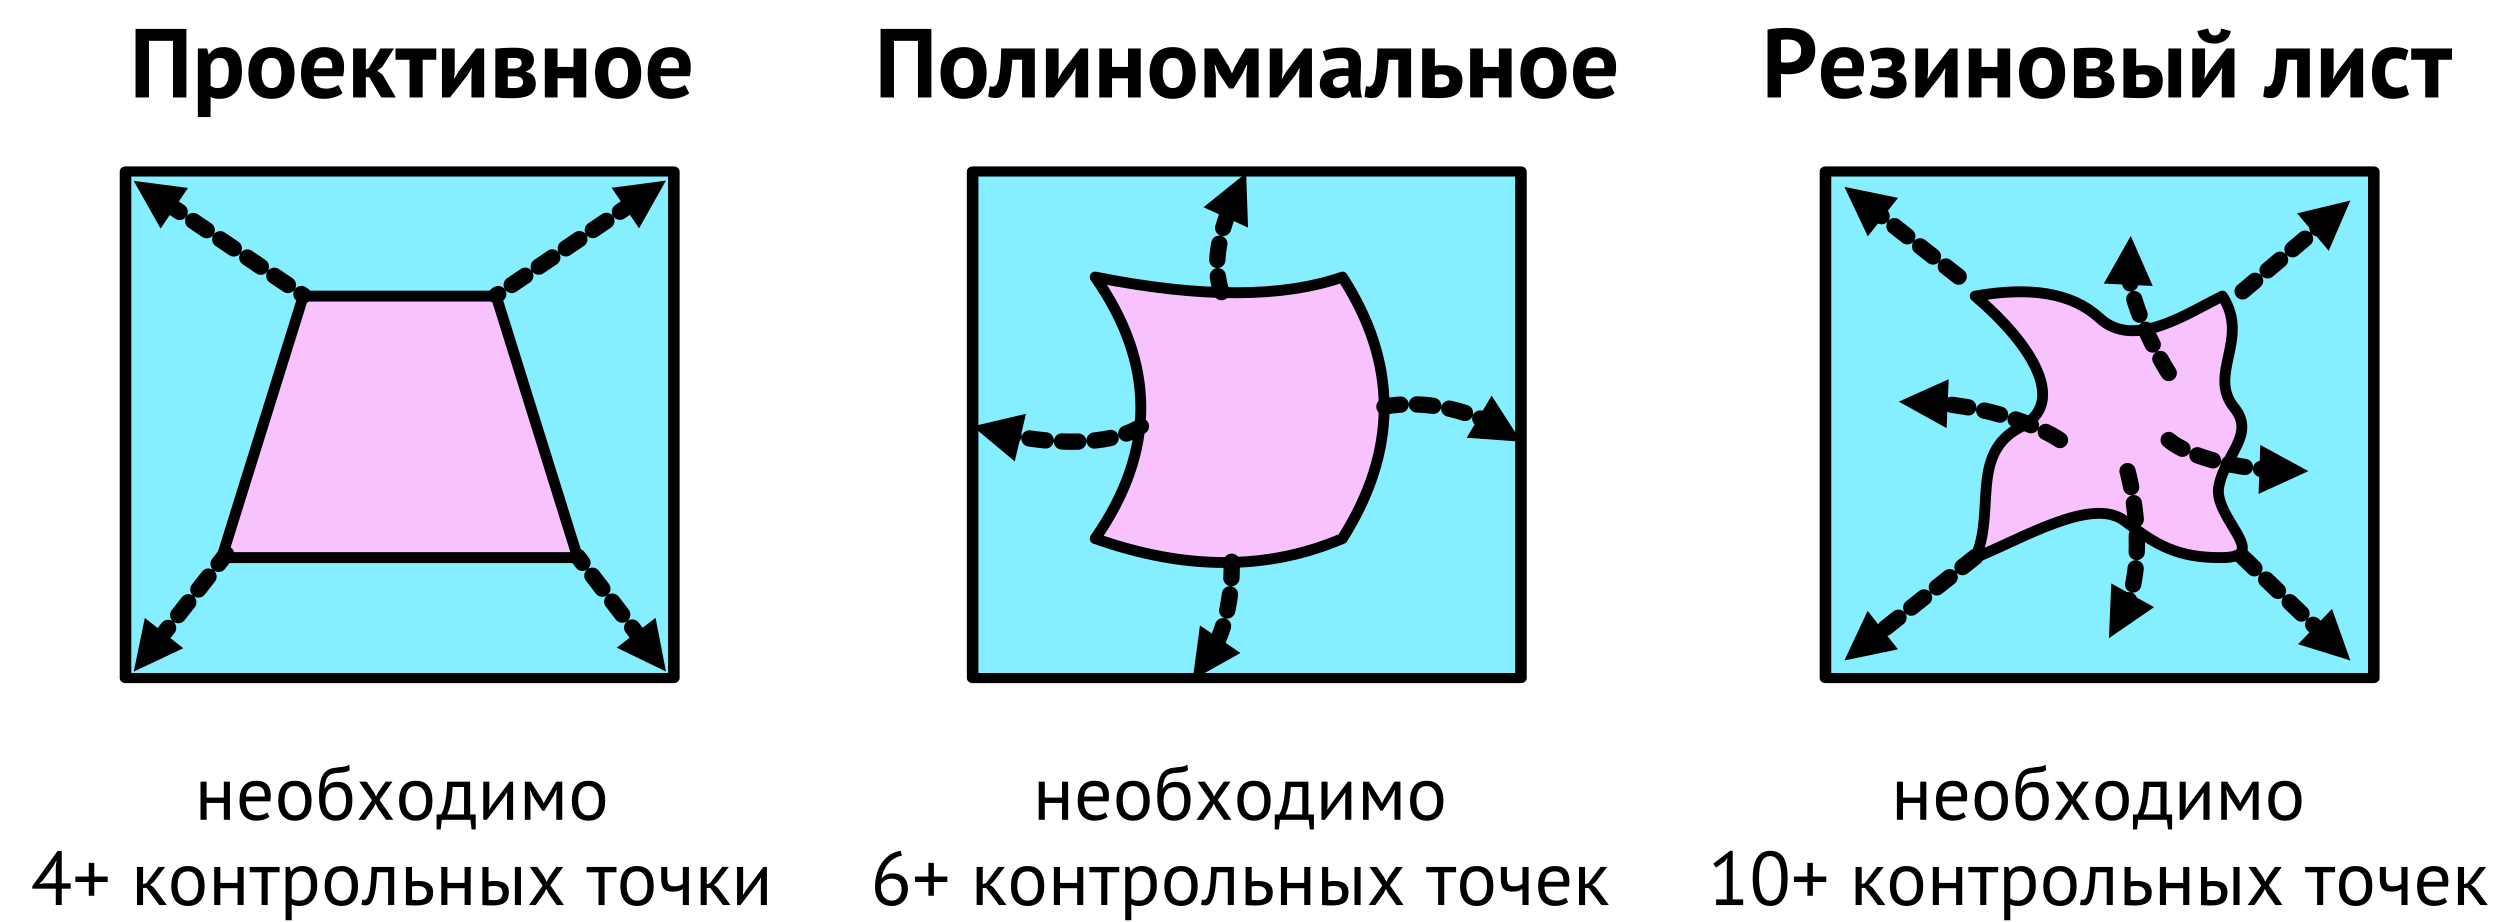 <?xml version="1.0" encoding="UTF-8" standalone="no"?>
<!DOCTYPE svg PUBLIC "-//W3C//DTD SVG 1.1//EN" "http://www.w3.org/Graphics/SVG/1.1/DTD/svg11.dtd">
<svg width="100%" height="100%" viewBox="0 0 919 339" version="1.1" xmlns="http://www.w3.org/2000/svg" xmlns:xlink="http://www.w3.org/1999/xlink" xml:space="preserve" xmlns:serif="http://www.serif.com/" style="fill-rule:evenodd;clip-rule:evenodd;stroke-linecap:round;stroke-linejoin:round;stroke-miterlimit:10;">
    <g transform="matrix(1,0,0,1,-75,-1006)">
        <g id="Georeferencing" transform="matrix(1,0,0,1.204,0,-276.469)">
            <rect x="0" y="754" width="1501" height="1017" style="fill:none;"/>
            <g transform="matrix(1.018,0,0,0.74,50.898,500.372)">
                <rect x="69" y="834" width="198" height="209" style="fill:rgb(133,239,255);stroke:black;stroke-width:4.18px;"/>
            </g>
            <g transform="matrix(1.018,0,0,0.74,362.297,500.372)">
                <rect x="69" y="834" width="198" height="209" style="fill:rgb(133,239,255);stroke:black;stroke-width:4.18px;"/>
            </g>
            <g transform="matrix(1.018,0,0,0.74,675.8,500.372)">
                <rect x="69" y="834" width="198" height="209" style="fill:rgb(133,239,255);stroke:black;stroke-width:4.18px;"/>
            </g>
            <g transform="matrix(0.459,0,0,0.382,144.825,836.993)">
                <path d="M245.229,834L90.771,834L25.458,1043L310.542,1043L245.229,834Z" style="fill:rgb(248,194,255);stroke:black;stroke-width:8.71px;"/>
            </g>
            <g transform="matrix(1.906,0,0,1.583,-1221.41,599.427)">
                <g transform="matrix(18.892,0,0,18.892,705.182,313.015)">
                    <path d="M0.442,-0.578L0.197,-0.578L0.197,-0L0.06,-0L0.06,-0.7L0.579,-0.7L0.579,-0L0.442,-0L0.442,-0.578Z" style="fill-rule:nonzero;"/>
                </g>
                <g transform="matrix(18.892,0,0,18.892,717.254,313.015)">
                    <path d="M0.057,-0.5L0.152,-0.5L0.167,-0.44L0.171,-0.44C0.188,-0.465 0.209,-0.484 0.233,-0.496C0.256,-0.508 0.285,-0.514 0.319,-0.514C0.382,-0.514 0.429,-0.494 0.46,-0.455C0.491,-0.415 0.507,-0.351 0.507,-0.263C0.507,-0.22 0.502,-0.182 0.492,-0.148C0.482,-0.113 0.467,-0.084 0.448,-0.06C0.428,-0.036 0.404,-0.018 0.376,-0.005C0.347,0.008 0.315,0.014 0.278,0.014C0.257,0.014 0.24,0.012 0.227,0.01C0.214,0.007 0.2,0.002 0.187,-0.005L0.187,0.2L0.057,0.2L0.057,-0.5ZM0.28,-0.404C0.255,-0.404 0.235,-0.398 0.221,-0.385C0.206,-0.372 0.195,-0.353 0.187,-0.328L0.187,-0.12C0.196,-0.113 0.207,-0.107 0.218,-0.103C0.229,-0.098 0.243,-0.096 0.261,-0.096C0.298,-0.096 0.326,-0.109 0.345,-0.136C0.364,-0.162 0.373,-0.205 0.373,-0.266C0.373,-0.31 0.366,-0.344 0.351,-0.368C0.336,-0.392 0.313,-0.404 0.28,-0.404Z" style="fill-rule:nonzero;"/>
                </g>
                <g transform="matrix(18.892,0,0,18.892,727.456,313.015)">
                    <path d="M0.033,-0.25C0.033,-0.335 0.054,-0.4 0.095,-0.446C0.136,-0.491 0.194,-0.514 0.269,-0.514C0.309,-0.514 0.344,-0.508 0.373,-0.495C0.402,-0.482 0.427,-0.464 0.446,-0.442C0.465,-0.419 0.48,-0.391 0.49,-0.358C0.499,-0.325 0.504,-0.289 0.504,-0.25C0.504,-0.165 0.484,-0.1 0.443,-0.055C0.401,-0.009 0.344,0.014 0.269,0.014C0.229,0.014 0.194,0.008 0.165,-0.005C0.136,-0.018 0.111,-0.036 0.092,-0.059C0.072,-0.082 0.057,-0.109 0.048,-0.142C0.038,-0.175 0.033,-0.211 0.033,-0.25ZM0.167,-0.25C0.167,-0.228 0.169,-0.208 0.173,-0.189C0.177,-0.17 0.183,-0.154 0.191,-0.14C0.199,-0.126 0.21,-0.115 0.223,-0.108C0.236,-0.1 0.251,-0.096 0.269,-0.096C0.303,-0.096 0.328,-0.108 0.345,-0.133C0.362,-0.158 0.37,-0.197 0.37,-0.25C0.37,-0.296 0.362,-0.333 0.347,-0.362C0.332,-0.39 0.306,-0.404 0.269,-0.404C0.237,-0.404 0.212,-0.392 0.194,-0.368C0.176,-0.344 0.167,-0.305 0.167,-0.25Z" style="fill-rule:nonzero;"/>
                </g>
                <g transform="matrix(18.892,0,0,18.892,737.601,313.015)">
                    <path d="M0.457,-0.043C0.437,-0.027 0.41,-0.014 0.376,-0.003C0.341,0.009 0.305,0.014 0.266,0.014C0.185,0.014 0.126,-0.01 0.089,-0.057C0.052,-0.103 0.033,-0.168 0.033,-0.25C0.033,-0.338 0.054,-0.404 0.096,-0.448C0.138,-0.492 0.197,-0.514 0.273,-0.514C0.298,-0.514 0.323,-0.511 0.347,-0.504C0.371,-0.497 0.392,-0.486 0.411,-0.471C0.43,-0.456 0.445,-0.435 0.456,-0.409C0.467,-0.383 0.473,-0.351 0.473,-0.312C0.473,-0.298 0.472,-0.283 0.471,-0.267C0.469,-0.251 0.466,-0.234 0.463,-0.217L0.163,-0.217C0.165,-0.175 0.176,-0.143 0.196,-0.122C0.215,-0.101 0.247,-0.09 0.291,-0.09C0.318,-0.09 0.343,-0.094 0.365,-0.103C0.386,-0.111 0.403,-0.119 0.414,-0.128L0.457,-0.043ZM0.271,-0.41C0.237,-0.41 0.212,-0.4 0.196,-0.38C0.179,-0.359 0.169,-0.332 0.166,-0.298L0.352,-0.298C0.355,-0.334 0.349,-0.362 0.336,-0.381C0.322,-0.4 0.3,-0.41 0.271,-0.41Z" style="fill-rule:nonzero;"/>
                </g>
                <g transform="matrix(18.892,0,0,18.892,747.199,313.015)">
                    <path d="M0.222,-0.207L0.187,-0.207L0.187,-0L0.057,-0L0.057,-0.5L0.187,-0.5L0.187,-0.287L0.218,-0.301L0.335,-0.5L0.474,-0.5L0.353,-0.31L0.302,-0.272L0.358,-0.233L0.493,-0L0.344,-0L0.222,-0.207Z" style="fill-rule:nonzero;"/>
                </g>
                <g transform="matrix(18.892,0,0,18.892,756.437,313.015)">
                    <path d="M0.417,-0.385L0.278,-0.385L0.278,-0L0.144,-0L0.144,-0.385L0.001,-0.385L0.001,-0.5L0.417,-0.5L0.417,-0.385Z" style="fill-rule:nonzero;"/>
                </g>
                <g transform="matrix(18.892,0,0,18.892,764.334,313.015)">
                    <path d="M0.358,-0.228L0.363,-0.299L0.36,-0.299L0.317,-0.226L0.139,-0L0.057,-0L0.057,-0.5L0.187,-0.5L0.187,-0.262L0.181,-0.194L0.185,-0.194L0.226,-0.265L0.406,-0.5L0.488,-0.5L0.488,-0L0.358,-0L0.358,-0.228Z" style="fill-rule:nonzero;"/>
                </g>
                <g transform="matrix(18.892,0,0,18.892,774.63,313.015)">
                    <path d="M0.057,-0.499C0.08,-0.501 0.109,-0.503 0.142,-0.505C0.175,-0.507 0.21,-0.508 0.248,-0.508C0.321,-0.508 0.374,-0.498 0.405,-0.477C0.436,-0.456 0.451,-0.424 0.451,-0.382C0.451,-0.359 0.444,-0.336 0.431,-0.314C0.418,-0.292 0.397,-0.276 0.368,-0.266L0.368,-0.262C0.404,-0.254 0.43,-0.24 0.446,-0.22C0.462,-0.199 0.47,-0.173 0.47,-0.141C0.47,-0.091 0.451,-0.054 0.413,-0.029C0.374,-0.004 0.313,0.008 0.228,0.008C0.2,0.008 0.17,0.007 0.139,0.006C0.108,0.004 0.08,0.002 0.057,-0.001L0.057,-0.499ZM0.184,-0.1C0.193,-0.099 0.202,-0.098 0.21,-0.097C0.218,-0.096 0.228,-0.096 0.24,-0.096C0.276,-0.096 0.302,-0.101 0.317,-0.111C0.332,-0.121 0.34,-0.136 0.34,-0.157C0.34,-0.174 0.334,-0.189 0.321,-0.2C0.308,-0.211 0.284,-0.216 0.251,-0.216L0.184,-0.216L0.184,-0.1ZM0.253,-0.296C0.274,-0.296 0.292,-0.301 0.306,-0.312C0.319,-0.322 0.326,-0.335 0.326,-0.351C0.326,-0.368 0.32,-0.382 0.309,-0.391C0.297,-0.4 0.276,-0.404 0.245,-0.404C0.23,-0.404 0.218,-0.404 0.209,-0.403C0.2,-0.402 0.191,-0.402 0.184,-0.401L0.184,-0.296L0.253,-0.296Z" style="fill-rule:nonzero;"/>
                </g>
                <g transform="matrix(18.892,0,0,18.892,784.171,313.015)">
                    <path d="M0.35,-0.196L0.187,-0.196L0.187,-0L0.057,-0L0.057,-0.5L0.187,-0.5L0.187,-0.312L0.35,-0.312L0.35,-0.5L0.48,-0.5L0.48,-0L0.35,-0L0.35,-0.196Z" style="fill-rule:nonzero;"/>
                </g>
                <g transform="matrix(18.892,0,0,18.892,794.316,313.015)">
                    <path d="M0.033,-0.25C0.033,-0.335 0.054,-0.4 0.095,-0.446C0.136,-0.491 0.194,-0.514 0.269,-0.514C0.309,-0.514 0.344,-0.508 0.373,-0.495C0.402,-0.482 0.427,-0.464 0.446,-0.442C0.465,-0.419 0.48,-0.391 0.49,-0.358C0.499,-0.325 0.504,-0.289 0.504,-0.25C0.504,-0.165 0.484,-0.1 0.443,-0.055C0.401,-0.009 0.344,0.014 0.269,0.014C0.229,0.014 0.194,0.008 0.165,-0.005C0.136,-0.018 0.111,-0.036 0.092,-0.059C0.072,-0.082 0.057,-0.109 0.048,-0.142C0.038,-0.175 0.033,-0.211 0.033,-0.25ZM0.167,-0.25C0.167,-0.228 0.169,-0.208 0.173,-0.189C0.177,-0.17 0.183,-0.154 0.191,-0.14C0.199,-0.126 0.21,-0.115 0.223,-0.108C0.236,-0.1 0.251,-0.096 0.269,-0.096C0.303,-0.096 0.328,-0.108 0.345,-0.133C0.362,-0.158 0.37,-0.197 0.37,-0.25C0.37,-0.296 0.362,-0.333 0.347,-0.362C0.332,-0.39 0.306,-0.404 0.269,-0.404C0.237,-0.404 0.212,-0.392 0.194,-0.368C0.176,-0.344 0.167,-0.305 0.167,-0.25Z" style="fill-rule:nonzero;"/>
                </g>
                <g transform="matrix(18.892,0,0,18.892,804.461,313.015)">
                    <path d="M0.457,-0.043C0.437,-0.027 0.41,-0.014 0.376,-0.003C0.341,0.009 0.305,0.014 0.266,0.014C0.185,0.014 0.126,-0.01 0.089,-0.057C0.052,-0.103 0.033,-0.168 0.033,-0.25C0.033,-0.338 0.054,-0.404 0.096,-0.448C0.138,-0.492 0.197,-0.514 0.273,-0.514C0.298,-0.514 0.323,-0.511 0.347,-0.504C0.371,-0.497 0.392,-0.486 0.411,-0.471C0.43,-0.456 0.445,-0.435 0.456,-0.409C0.467,-0.383 0.473,-0.351 0.473,-0.312C0.473,-0.298 0.472,-0.283 0.471,-0.267C0.469,-0.251 0.466,-0.234 0.463,-0.217L0.163,-0.217C0.165,-0.175 0.176,-0.143 0.196,-0.122C0.215,-0.101 0.247,-0.09 0.291,-0.09C0.318,-0.09 0.343,-0.094 0.365,-0.103C0.386,-0.111 0.403,-0.119 0.414,-0.128L0.457,-0.043ZM0.271,-0.41C0.237,-0.41 0.212,-0.4 0.196,-0.38C0.179,-0.359 0.169,-0.332 0.166,-0.298L0.352,-0.298C0.355,-0.334 0.349,-0.362 0.336,-0.381C0.322,-0.4 0.3,-0.41 0.271,-0.41Z" style="fill-rule:nonzero;"/>
                </g>
            </g>
            <g transform="matrix(1.906,0,0,1.583,-930.407,599.427)">
                <g transform="matrix(18.892,0,0,18.892,696.189,313.015)">
                    <path d="M0.442,-0.578L0.197,-0.578L0.197,-0L0.06,-0L0.06,-0.7L0.579,-0.7L0.579,-0L0.442,-0L0.442,-0.578Z" style="fill-rule:nonzero;"/>
                </g>
                <g transform="matrix(18.892,0,0,18.892,708.261,313.015)">
                    <path d="M0.033,-0.25C0.033,-0.335 0.054,-0.4 0.095,-0.446C0.136,-0.491 0.194,-0.514 0.269,-0.514C0.309,-0.514 0.344,-0.508 0.373,-0.495C0.402,-0.482 0.427,-0.464 0.446,-0.442C0.465,-0.419 0.48,-0.391 0.49,-0.358C0.499,-0.325 0.504,-0.289 0.504,-0.25C0.504,-0.165 0.484,-0.1 0.443,-0.055C0.401,-0.009 0.344,0.014 0.269,0.014C0.229,0.014 0.194,0.008 0.165,-0.005C0.136,-0.018 0.111,-0.036 0.092,-0.059C0.072,-0.082 0.057,-0.109 0.048,-0.142C0.038,-0.175 0.033,-0.211 0.033,-0.25ZM0.167,-0.25C0.167,-0.228 0.169,-0.208 0.173,-0.189C0.177,-0.17 0.183,-0.154 0.191,-0.14C0.199,-0.126 0.21,-0.115 0.223,-0.108C0.236,-0.1 0.251,-0.096 0.269,-0.096C0.303,-0.096 0.328,-0.108 0.345,-0.133C0.362,-0.158 0.37,-0.197 0.37,-0.25C0.37,-0.296 0.362,-0.333 0.347,-0.362C0.332,-0.39 0.306,-0.404 0.269,-0.404C0.237,-0.404 0.212,-0.392 0.194,-0.368C0.176,-0.344 0.167,-0.305 0.167,-0.25Z" style="fill-rule:nonzero;"/>
                </g>
                <g transform="matrix(18.892,0,0,18.892,718.406,313.015)">
                    <path d="M0.329,-0.385L0.23,-0.385C0.226,-0.338 0.221,-0.291 0.216,-0.244C0.211,-0.197 0.202,-0.156 0.191,-0.119C0.179,-0.082 0.163,-0.051 0.143,-0.029C0.123,-0.006 0.097,0.006 0.065,0.006C0.026,0.006 -0.001,0.001 -0.017,-0.009L-0.001,-0.117C0.01,-0.113 0.02,-0.111 0.029,-0.111C0.042,-0.111 0.054,-0.117 0.064,-0.128C0.074,-0.139 0.083,-0.16 0.09,-0.189C0.096,-0.218 0.102,-0.258 0.107,-0.309C0.111,-0.359 0.114,-0.423 0.116,-0.5L0.459,-0.5L0.459,-0L0.329,-0L0.329,-0.385Z" style="fill-rule:nonzero;"/>
                </g>
                <g transform="matrix(18.892,0,0,18.892,728.135,313.015)">
                    <path d="M0.358,-0.228L0.363,-0.299L0.36,-0.299L0.317,-0.226L0.139,-0L0.057,-0L0.057,-0.5L0.187,-0.5L0.187,-0.262L0.181,-0.194L0.185,-0.194L0.226,-0.265L0.406,-0.5L0.488,-0.5L0.488,-0L0.358,-0L0.358,-0.228Z" style="fill-rule:nonzero;"/>
                </g>
                <g transform="matrix(18.892,0,0,18.892,738.432,313.015)">
                    <path d="M0.35,-0.196L0.187,-0.196L0.187,-0L0.057,-0L0.057,-0.5L0.187,-0.5L0.187,-0.312L0.35,-0.312L0.35,-0.5L0.48,-0.5L0.48,-0L0.35,-0L0.35,-0.196Z" style="fill-rule:nonzero;"/>
                </g>
                <g transform="matrix(18.892,0,0,18.892,748.577,313.015)">
                    <path d="M0.033,-0.25C0.033,-0.335 0.054,-0.4 0.095,-0.446C0.136,-0.491 0.194,-0.514 0.269,-0.514C0.309,-0.514 0.344,-0.508 0.373,-0.495C0.402,-0.482 0.427,-0.464 0.446,-0.442C0.465,-0.419 0.48,-0.391 0.49,-0.358C0.499,-0.325 0.504,-0.289 0.504,-0.25C0.504,-0.165 0.484,-0.1 0.443,-0.055C0.401,-0.009 0.344,0.014 0.269,0.014C0.229,0.014 0.194,0.008 0.165,-0.005C0.136,-0.018 0.111,-0.036 0.092,-0.059C0.072,-0.082 0.057,-0.109 0.048,-0.142C0.038,-0.175 0.033,-0.211 0.033,-0.25ZM0.167,-0.25C0.167,-0.228 0.169,-0.208 0.173,-0.189C0.177,-0.17 0.183,-0.154 0.191,-0.14C0.199,-0.126 0.21,-0.115 0.223,-0.108C0.236,-0.1 0.251,-0.096 0.269,-0.096C0.303,-0.096 0.328,-0.108 0.345,-0.133C0.362,-0.158 0.37,-0.197 0.37,-0.25C0.37,-0.296 0.362,-0.333 0.347,-0.362C0.332,-0.39 0.306,-0.404 0.269,-0.404C0.237,-0.404 0.212,-0.392 0.194,-0.368C0.176,-0.344 0.167,-0.305 0.167,-0.25Z" style="fill-rule:nonzero;"/>
                </g>
                <g transform="matrix(18.892,0,0,18.892,758.722,313.015)">
                    <path d="M0.485,-0.229L0.493,-0.333L0.488,-0.333L0.448,-0.247L0.354,-0.092L0.307,-0.092L0.204,-0.247L0.166,-0.333L0.16,-0.333L0.173,-0.23L0.173,-0L0.057,-0L0.057,-0.5L0.192,-0.5L0.307,-0.312L0.335,-0.249L0.339,-0.249L0.368,-0.314L0.474,-0.5L0.61,-0.5L0.61,-0L0.485,-0L0.485,-0.229Z" style="fill-rule:nonzero;"/>
                </g>
                <g transform="matrix(18.892,0,0,18.892,771.304,313.015)">
                    <path d="M0.358,-0.228L0.363,-0.299L0.36,-0.299L0.317,-0.226L0.139,-0L0.057,-0L0.057,-0.5L0.187,-0.5L0.187,-0.262L0.181,-0.194L0.185,-0.194L0.226,-0.265L0.406,-0.5L0.488,-0.5L0.488,-0L0.358,-0L0.358,-0.228Z" style="fill-rule:nonzero;"/>
                </g>
                <g transform="matrix(18.892,0,0,18.892,781.6,313.015)">
                    <path d="M0.054,-0.471C0.081,-0.483 0.112,-0.493 0.149,-0.5C0.186,-0.507 0.224,-0.51 0.264,-0.51C0.299,-0.51 0.328,-0.506 0.351,-0.498C0.374,-0.489 0.393,-0.477 0.407,-0.462C0.42,-0.447 0.43,-0.428 0.436,-0.407C0.441,-0.386 0.444,-0.362 0.444,-0.335C0.444,-0.306 0.443,-0.276 0.441,-0.247C0.439,-0.217 0.438,-0.188 0.438,-0.159C0.437,-0.13 0.438,-0.102 0.44,-0.076C0.442,-0.049 0.447,-0.023 0.455,0.001L0.349,0.001L0.328,-0.068L0.323,-0.068C0.31,-0.047 0.291,-0.029 0.268,-0.015C0.244,0 0.213,0.008 0.176,0.008C0.153,0.008 0.132,0.005 0.113,-0.003C0.094,-0.01 0.078,-0.02 0.065,-0.033C0.052,-0.046 0.041,-0.061 0.034,-0.079C0.027,-0.096 0.023,-0.116 0.023,-0.138C0.023,-0.169 0.03,-0.195 0.044,-0.216C0.057,-0.237 0.077,-0.254 0.103,-0.267C0.128,-0.28 0.159,-0.289 0.195,-0.294C0.23,-0.299 0.27,-0.3 0.314,-0.298C0.319,-0.335 0.316,-0.362 0.306,-0.379C0.296,-0.395 0.274,-0.403 0.239,-0.403C0.213,-0.403 0.186,-0.4 0.157,-0.395C0.128,-0.39 0.104,-0.383 0.085,-0.374L0.054,-0.471ZM0.219,-0.099C0.245,-0.099 0.266,-0.105 0.281,-0.117C0.296,-0.128 0.308,-0.141 0.315,-0.154L0.315,-0.219C0.294,-0.221 0.275,-0.221 0.256,-0.22C0.237,-0.219 0.22,-0.216 0.205,-0.211C0.19,-0.206 0.179,-0.2 0.17,-0.191C0.161,-0.182 0.157,-0.171 0.157,-0.158C0.157,-0.139 0.163,-0.125 0.174,-0.115C0.185,-0.104 0.2,-0.099 0.219,-0.099Z" style="fill-rule:nonzero;"/>
                </g>
                <g transform="matrix(18.892,0,0,18.892,790.971,313.015)">
                    <path d="M0.329,-0.385L0.23,-0.385C0.226,-0.338 0.221,-0.291 0.216,-0.244C0.211,-0.197 0.202,-0.156 0.191,-0.119C0.179,-0.082 0.163,-0.051 0.143,-0.029C0.123,-0.006 0.097,0.006 0.065,0.006C0.026,0.006 -0.001,0.001 -0.017,-0.009L-0.001,-0.117C0.01,-0.113 0.02,-0.111 0.029,-0.111C0.042,-0.111 0.054,-0.117 0.064,-0.128C0.074,-0.139 0.083,-0.16 0.09,-0.189C0.096,-0.218 0.102,-0.258 0.107,-0.309C0.111,-0.359 0.114,-0.423 0.116,-0.5L0.459,-0.5L0.459,-0L0.329,-0L0.329,-0.385Z" style="fill-rule:nonzero;"/>
                </g>
                <g transform="matrix(18.892,0,0,18.892,800.701,313.015)">
                    <path d="M0.187,-0.109C0.207,-0.105 0.226,-0.103 0.244,-0.103C0.276,-0.103 0.299,-0.109 0.314,-0.12C0.328,-0.131 0.335,-0.148 0.335,-0.171C0.335,-0.214 0.306,-0.236 0.247,-0.236C0.225,-0.236 0.205,-0.234 0.187,-0.229L0.187,-0.109ZM0.187,-0.322C0.203,-0.325 0.219,-0.327 0.236,-0.328C0.252,-0.329 0.267,-0.329 0.28,-0.329C0.315,-0.329 0.344,-0.325 0.368,-0.318C0.392,-0.31 0.412,-0.299 0.427,-0.285C0.442,-0.271 0.452,-0.255 0.459,-0.236C0.466,-0.217 0.469,-0.196 0.469,-0.174C0.469,-0.113 0.451,-0.068 0.415,-0.038C0.379,-0.008 0.318,0.007 0.232,0.007C0.194,0.007 0.161,0.006 0.134,0.005C0.106,0.004 0.08,0.002 0.057,-0L0.057,-0.5L0.187,-0.5L0.187,-0.322Z" style="fill-rule:nonzero;"/>
                </g>
                <g transform="matrix(18.892,0,0,18.892,809.958,313.015)">
                    <path d="M0.35,-0.196L0.187,-0.196L0.187,-0L0.057,-0L0.057,-0.5L0.187,-0.5L0.187,-0.312L0.35,-0.312L0.35,-0.5L0.48,-0.5L0.48,-0L0.35,-0L0.35,-0.196Z" style="fill-rule:nonzero;"/>
                </g>
                <g transform="matrix(18.892,0,0,18.892,820.103,313.015)">
                    <path d="M0.033,-0.25C0.033,-0.335 0.054,-0.4 0.095,-0.446C0.136,-0.491 0.194,-0.514 0.269,-0.514C0.309,-0.514 0.344,-0.508 0.373,-0.495C0.402,-0.482 0.427,-0.464 0.446,-0.442C0.465,-0.419 0.48,-0.391 0.49,-0.358C0.499,-0.325 0.504,-0.289 0.504,-0.25C0.504,-0.165 0.484,-0.1 0.443,-0.055C0.401,-0.009 0.344,0.014 0.269,0.014C0.229,0.014 0.194,0.008 0.165,-0.005C0.136,-0.018 0.111,-0.036 0.092,-0.059C0.072,-0.082 0.057,-0.109 0.048,-0.142C0.038,-0.175 0.033,-0.211 0.033,-0.25ZM0.167,-0.25C0.167,-0.228 0.169,-0.208 0.173,-0.189C0.177,-0.17 0.183,-0.154 0.191,-0.14C0.199,-0.126 0.21,-0.115 0.223,-0.108C0.236,-0.1 0.251,-0.096 0.269,-0.096C0.303,-0.096 0.328,-0.108 0.345,-0.133C0.362,-0.158 0.37,-0.197 0.37,-0.25C0.37,-0.296 0.362,-0.333 0.347,-0.362C0.332,-0.39 0.306,-0.404 0.269,-0.404C0.237,-0.404 0.212,-0.392 0.194,-0.368C0.176,-0.344 0.167,-0.305 0.167,-0.25Z" style="fill-rule:nonzero;"/>
                </g>
                <g transform="matrix(18.892,0,0,18.892,830.248,313.015)">
                    <path d="M0.457,-0.043C0.437,-0.027 0.41,-0.014 0.376,-0.003C0.341,0.009 0.305,0.014 0.266,0.014C0.185,0.014 0.126,-0.01 0.089,-0.057C0.052,-0.103 0.033,-0.168 0.033,-0.25C0.033,-0.338 0.054,-0.404 0.096,-0.448C0.138,-0.492 0.197,-0.514 0.273,-0.514C0.298,-0.514 0.323,-0.511 0.347,-0.504C0.371,-0.497 0.392,-0.486 0.411,-0.471C0.43,-0.456 0.445,-0.435 0.456,-0.409C0.467,-0.383 0.473,-0.351 0.473,-0.312C0.473,-0.298 0.472,-0.283 0.471,-0.267C0.469,-0.251 0.466,-0.234 0.463,-0.217L0.163,-0.217C0.165,-0.175 0.176,-0.143 0.196,-0.122C0.215,-0.101 0.247,-0.09 0.291,-0.09C0.318,-0.09 0.343,-0.094 0.365,-0.103C0.386,-0.111 0.403,-0.119 0.414,-0.128L0.457,-0.043ZM0.271,-0.41C0.237,-0.41 0.212,-0.4 0.196,-0.38C0.179,-0.359 0.169,-0.332 0.166,-0.298L0.352,-0.298C0.355,-0.334 0.349,-0.362 0.336,-0.381C0.322,-0.4 0.3,-0.41 0.271,-0.41Z" style="fill-rule:nonzero;"/>
                </g>
            </g>
            <g transform="matrix(1.906,0,0,1.583,-614.358,599.427)">
                <g transform="matrix(18.892,0,0,18.892,701.441,313.015)">
                    <path d="M0.06,-0.693C0.088,-0.698 0.119,-0.703 0.153,-0.706C0.186,-0.708 0.22,-0.71 0.253,-0.71C0.288,-0.71 0.323,-0.707 0.358,-0.702C0.393,-0.696 0.424,-0.685 0.452,-0.668C0.48,-0.651 0.503,-0.627 0.521,-0.597C0.538,-0.566 0.547,-0.527 0.547,-0.478C0.547,-0.434 0.539,-0.397 0.524,-0.367C0.509,-0.336 0.488,-0.311 0.463,-0.292C0.438,-0.273 0.409,-0.259 0.377,-0.25C0.344,-0.241 0.311,-0.237 0.276,-0.237L0.26,-0.237C0.253,-0.237 0.245,-0.237 0.237,-0.238C0.229,-0.238 0.221,-0.238 0.214,-0.239C0.206,-0.24 0.2,-0.24 0.197,-0.241L0.197,-0L0.06,-0L0.06,-0.693ZM0.264,-0.592C0.251,-0.592 0.238,-0.592 0.226,-0.591C0.214,-0.59 0.204,-0.588 0.197,-0.587L0.197,-0.36C0.2,-0.359 0.204,-0.359 0.209,-0.358C0.214,-0.357 0.22,-0.357 0.226,-0.357C0.232,-0.356 0.238,-0.356 0.244,-0.356L0.256,-0.356C0.274,-0.356 0.292,-0.358 0.31,-0.361C0.327,-0.364 0.343,-0.371 0.357,-0.38C0.371,-0.389 0.382,-0.401 0.391,-0.417C0.399,-0.433 0.403,-0.454 0.403,-0.48C0.403,-0.502 0.399,-0.52 0.391,-0.535C0.383,-0.549 0.373,-0.56 0.36,-0.569C0.347,-0.578 0.332,-0.584 0.315,-0.587C0.298,-0.59 0.281,-0.592 0.264,-0.592Z" style="fill-rule:nonzero;"/>
                </g>
                <g transform="matrix(18.892,0,0,18.892,712.247,313.015)">
                    <path d="M0.457,-0.043C0.437,-0.027 0.41,-0.014 0.376,-0.003C0.341,0.009 0.305,0.014 0.266,0.014C0.185,0.014 0.126,-0.01 0.089,-0.057C0.052,-0.103 0.033,-0.168 0.033,-0.25C0.033,-0.338 0.054,-0.404 0.096,-0.448C0.138,-0.492 0.197,-0.514 0.273,-0.514C0.298,-0.514 0.323,-0.511 0.347,-0.504C0.371,-0.497 0.392,-0.486 0.411,-0.471C0.43,-0.456 0.445,-0.435 0.456,-0.409C0.467,-0.383 0.473,-0.351 0.473,-0.312C0.473,-0.298 0.472,-0.283 0.471,-0.267C0.469,-0.251 0.466,-0.234 0.463,-0.217L0.163,-0.217C0.165,-0.175 0.176,-0.143 0.196,-0.122C0.215,-0.101 0.247,-0.09 0.291,-0.09C0.318,-0.09 0.343,-0.094 0.365,-0.103C0.386,-0.111 0.403,-0.119 0.414,-0.128L0.457,-0.043ZM0.271,-0.41C0.237,-0.41 0.212,-0.4 0.196,-0.38C0.179,-0.359 0.169,-0.332 0.166,-0.298L0.352,-0.298C0.355,-0.334 0.349,-0.362 0.336,-0.381C0.322,-0.4 0.3,-0.41 0.271,-0.41Z" style="fill-rule:nonzero;"/>
                </g>
                <g transform="matrix(18.892,0,0,18.892,721.844,313.015)">
                    <path d="M0.109,-0.207L0.109,-0.298L0.17,-0.298C0.193,-0.298 0.213,-0.303 0.228,-0.312C0.243,-0.321 0.25,-0.334 0.25,-0.349C0.25,-0.367 0.243,-0.38 0.23,-0.388C0.217,-0.395 0.196,-0.399 0.169,-0.399C0.143,-0.399 0.12,-0.396 0.1,-0.389C0.08,-0.382 0.064,-0.375 0.052,-0.368L0.024,-0.467C0.044,-0.478 0.071,-0.488 0.104,-0.497C0.136,-0.505 0.172,-0.509 0.209,-0.509C0.266,-0.509 0.309,-0.498 0.338,-0.477C0.366,-0.456 0.38,-0.425 0.38,-0.384C0.38,-0.373 0.379,-0.361 0.376,-0.35C0.373,-0.338 0.368,-0.327 0.361,-0.316C0.354,-0.305 0.346,-0.296 0.337,-0.288C0.327,-0.279 0.315,-0.273 0.302,-0.268L0.302,-0.264C0.337,-0.256 0.362,-0.242 0.377,-0.222C0.392,-0.201 0.399,-0.174 0.399,-0.14C0.399,-0.119 0.395,-0.099 0.386,-0.081C0.377,-0.062 0.364,-0.046 0.347,-0.033C0.329,-0.02 0.307,-0.009 0.28,-0.001C0.253,0.007 0.222,0.011 0.185,0.011C0.148,0.011 0.117,0.007 0.09,-0.001C0.063,-0.008 0.04,-0.017 0.022,-0.027L0.05,-0.128C0.065,-0.119 0.084,-0.112 0.106,-0.107C0.127,-0.102 0.151,-0.099 0.178,-0.099C0.239,-0.099 0.269,-0.118 0.269,-0.157C0.269,-0.174 0.261,-0.187 0.246,-0.195C0.23,-0.203 0.201,-0.207 0.158,-0.207L0.109,-0.207Z" style="fill-rule:nonzero;"/>
                </g>
                <g transform="matrix(18.892,0,0,18.892,730.006,313.015)">
                    <path d="M0.358,-0.228L0.363,-0.299L0.36,-0.299L0.317,-0.226L0.139,-0L0.057,-0L0.057,-0.5L0.187,-0.5L0.187,-0.262L0.181,-0.194L0.185,-0.194L0.226,-0.265L0.406,-0.5L0.488,-0.5L0.488,-0L0.358,-0L0.358,-0.228Z" style="fill-rule:nonzero;"/>
                </g>
                <g transform="matrix(18.892,0,0,18.892,740.302,313.015)">
                    <path d="M0.35,-0.196L0.187,-0.196L0.187,-0L0.057,-0L0.057,-0.5L0.187,-0.5L0.187,-0.312L0.35,-0.312L0.35,-0.5L0.48,-0.5L0.48,-0L0.35,-0L0.35,-0.196Z" style="fill-rule:nonzero;"/>
                </g>
                <g transform="matrix(18.892,0,0,18.892,750.447,313.015)">
                    <path d="M0.033,-0.25C0.033,-0.335 0.054,-0.4 0.095,-0.446C0.136,-0.491 0.194,-0.514 0.269,-0.514C0.309,-0.514 0.344,-0.508 0.373,-0.495C0.402,-0.482 0.427,-0.464 0.446,-0.442C0.465,-0.419 0.48,-0.391 0.49,-0.358C0.499,-0.325 0.504,-0.289 0.504,-0.25C0.504,-0.165 0.484,-0.1 0.443,-0.055C0.401,-0.009 0.344,0.014 0.269,0.014C0.229,0.014 0.194,0.008 0.165,-0.005C0.136,-0.018 0.111,-0.036 0.092,-0.059C0.072,-0.082 0.057,-0.109 0.048,-0.142C0.038,-0.175 0.033,-0.211 0.033,-0.25ZM0.167,-0.25C0.167,-0.228 0.169,-0.208 0.173,-0.189C0.177,-0.17 0.183,-0.154 0.191,-0.14C0.199,-0.126 0.21,-0.115 0.223,-0.108C0.236,-0.1 0.251,-0.096 0.269,-0.096C0.303,-0.096 0.328,-0.108 0.345,-0.133C0.362,-0.158 0.37,-0.197 0.37,-0.25C0.37,-0.296 0.362,-0.333 0.347,-0.362C0.332,-0.39 0.306,-0.404 0.269,-0.404C0.237,-0.404 0.212,-0.392 0.194,-0.368C0.176,-0.344 0.167,-0.305 0.167,-0.25Z" style="fill-rule:nonzero;"/>
                </g>
                <g transform="matrix(18.892,0,0,18.892,760.592,313.015)">
                    <path d="M0.057,-0.499C0.08,-0.501 0.109,-0.503 0.142,-0.505C0.175,-0.507 0.21,-0.508 0.248,-0.508C0.321,-0.508 0.374,-0.498 0.405,-0.477C0.436,-0.456 0.451,-0.424 0.451,-0.382C0.451,-0.359 0.444,-0.336 0.431,-0.314C0.418,-0.292 0.397,-0.276 0.368,-0.266L0.368,-0.262C0.404,-0.254 0.43,-0.24 0.446,-0.22C0.462,-0.199 0.47,-0.173 0.47,-0.141C0.47,-0.091 0.451,-0.054 0.413,-0.029C0.374,-0.004 0.313,0.008 0.228,0.008C0.2,0.008 0.17,0.007 0.139,0.006C0.108,0.004 0.08,0.002 0.057,-0.001L0.057,-0.499ZM0.184,-0.1C0.193,-0.099 0.202,-0.098 0.21,-0.097C0.218,-0.096 0.228,-0.096 0.24,-0.096C0.276,-0.096 0.302,-0.101 0.317,-0.111C0.332,-0.121 0.34,-0.136 0.34,-0.157C0.34,-0.174 0.334,-0.189 0.321,-0.2C0.308,-0.211 0.284,-0.216 0.251,-0.216L0.184,-0.216L0.184,-0.1ZM0.253,-0.296C0.274,-0.296 0.292,-0.301 0.306,-0.312C0.319,-0.322 0.326,-0.335 0.326,-0.351C0.326,-0.368 0.32,-0.382 0.309,-0.391C0.297,-0.4 0.276,-0.404 0.245,-0.404C0.23,-0.404 0.218,-0.404 0.209,-0.403C0.2,-0.402 0.191,-0.402 0.184,-0.401L0.184,-0.296L0.253,-0.296Z" style="fill-rule:nonzero;"/>
                </g>
                <g transform="matrix(18.892,0,0,18.892,770.133,313.015)">
                    <path d="M0.187,-0.109C0.207,-0.105 0.226,-0.103 0.244,-0.103C0.274,-0.103 0.295,-0.109 0.307,-0.12C0.319,-0.131 0.325,-0.148 0.325,-0.171C0.325,-0.192 0.319,-0.209 0.307,-0.22C0.295,-0.231 0.275,-0.236 0.247,-0.236C0.225,-0.236 0.205,-0.234 0.187,-0.229L0.187,-0.109ZM0.187,-0.322C0.203,-0.325 0.219,-0.327 0.236,-0.328C0.252,-0.329 0.267,-0.329 0.28,-0.329C0.314,-0.329 0.342,-0.325 0.365,-0.318C0.388,-0.31 0.406,-0.299 0.42,-0.285C0.434,-0.271 0.444,-0.255 0.45,-0.236C0.456,-0.217 0.459,-0.196 0.459,-0.174C0.459,-0.144 0.455,-0.118 0.447,-0.095C0.439,-0.072 0.426,-0.054 0.408,-0.039C0.39,-0.024 0.367,-0.012 0.338,-0.005C0.309,0.003 0.274,0.007 0.232,0.007C0.194,0.007 0.161,0.006 0.134,0.005C0.106,0.004 0.08,0.002 0.057,-0L0.057,-0.5L0.187,-0.5L0.187,-0.322ZM0.516,-0.5L0.646,-0.5L0.646,-0L0.516,-0L0.516,-0.5Z" style="fill-rule:nonzero;"/>
                </g>
                <g transform="matrix(18.892,0,0,18.892,783.414,313.015)">
                    <path d="M0.358,-0.228L0.363,-0.299L0.36,-0.299L0.317,-0.226L0.139,-0L0.057,-0L0.057,-0.5L0.187,-0.5L0.187,-0.262L0.181,-0.194L0.185,-0.194L0.226,-0.265L0.406,-0.5L0.488,-0.5L0.488,-0L0.358,-0L0.358,-0.228ZM0.219,-0.704C0.224,-0.678 0.232,-0.66 0.243,-0.649C0.254,-0.638 0.268,-0.633 0.285,-0.633C0.304,-0.633 0.319,-0.638 0.33,-0.649C0.341,-0.66 0.348,-0.678 0.352,-0.703L0.451,-0.678C0.443,-0.635 0.423,-0.603 0.392,-0.582C0.361,-0.561 0.324,-0.55 0.282,-0.55C0.261,-0.55 0.241,-0.552 0.222,-0.557C0.203,-0.562 0.185,-0.569 0.17,-0.58C0.155,-0.59 0.142,-0.603 0.131,-0.619C0.12,-0.635 0.113,-0.655 0.109,-0.678L0.219,-0.704Z" style="fill-rule:nonzero;"/>
                </g>
                <g transform="matrix(18.892,0,0,18.892,798.49,313.015)">
                    <path d="M0.329,-0.385L0.23,-0.385C0.226,-0.338 0.221,-0.291 0.216,-0.244C0.211,-0.197 0.202,-0.156 0.191,-0.119C0.179,-0.082 0.163,-0.051 0.143,-0.029C0.123,-0.006 0.097,0.006 0.065,0.006C0.026,0.006 -0.001,0.001 -0.017,-0.009L-0.001,-0.117C0.01,-0.113 0.02,-0.111 0.029,-0.111C0.042,-0.111 0.054,-0.117 0.064,-0.128C0.074,-0.139 0.083,-0.16 0.09,-0.189C0.096,-0.218 0.102,-0.258 0.107,-0.309C0.111,-0.359 0.114,-0.423 0.116,-0.5L0.459,-0.5L0.459,-0L0.329,-0L0.329,-0.385Z" style="fill-rule:nonzero;"/>
                </g>
                <g transform="matrix(18.892,0,0,18.892,808.22,313.015)">
                    <path d="M0.358,-0.228L0.363,-0.299L0.36,-0.299L0.317,-0.226L0.139,-0L0.057,-0L0.057,-0.5L0.187,-0.5L0.187,-0.262L0.181,-0.194L0.185,-0.194L0.226,-0.265L0.406,-0.5L0.488,-0.5L0.488,-0L0.358,-0L0.358,-0.228Z" style="fill-rule:nonzero;"/>
                </g>
                <g transform="matrix(18.892,0,0,18.892,818.516,313.015)">
                    <path d="M0.411,-0.031C0.391,-0.016 0.367,-0.005 0.339,0.003C0.31,0.01 0.281,0.014 0.251,0.014C0.211,0.014 0.177,0.008 0.15,-0.005C0.122,-0.018 0.099,-0.036 0.082,-0.059C0.065,-0.082 0.052,-0.109 0.045,-0.142C0.037,-0.175 0.033,-0.211 0.033,-0.25C0.033,-0.335 0.052,-0.4 0.09,-0.446C0.128,-0.491 0.183,-0.514 0.256,-0.514C0.293,-0.514 0.322,-0.511 0.345,-0.505C0.367,-0.499 0.387,-0.491 0.405,-0.482L0.374,-0.376C0.359,-0.383 0.343,-0.389 0.329,-0.393C0.314,-0.397 0.296,-0.399 0.277,-0.399C0.241,-0.399 0.214,-0.387 0.195,-0.364C0.176,-0.34 0.167,-0.302 0.167,-0.25C0.167,-0.229 0.169,-0.209 0.174,-0.191C0.179,-0.173 0.186,-0.157 0.195,-0.144C0.204,-0.131 0.217,-0.12 0.232,-0.113C0.247,-0.105 0.264,-0.101 0.284,-0.101C0.306,-0.101 0.325,-0.104 0.34,-0.11C0.355,-0.115 0.369,-0.122 0.381,-0.13L0.411,-0.031Z" style="fill-rule:nonzero;"/>
                </g>
                <g transform="matrix(18.892,0,0,18.892,826.696,313.015)">
                    <path d="M0.417,-0.385L0.278,-0.385L0.278,-0L0.144,-0L0.144,-0.385L0.001,-0.385L0.001,-0.5L0.417,-0.5L0.417,-0.385Z" style="fill-rule:nonzero;"/>
                </g>
            </g>
            <g transform="matrix(0.459,0,0,0.382,445.914,831.177)">
                <path d="M267,834C219.614,850.466 154.205,850.989 69,834C117.314,902.959 118.219,972.613 69,1043C140.796,1068.39 206.859,1068.67 267,1043C311.171,973.333 311.998,903.667 267,834Z" style="fill:rgb(248,194,255);stroke:black;stroke-width:8.71px;"/>
            </g>
            <g transform="matrix(0.459,0,0,0.382,769.417,836.993)">
                <path d="M267,834C239.199,847.428 196.445,877.171 168.676,851.656C146.119,830.929 112.313,826.384 69,834C115.816,873.839 142.735,919.644 105.576,938.5C63.934,959.63 85.873,1007 69,1043C105.413,1028.71 162.488,993.517 188.783,1013.75C213.98,1033.14 231.347,1043.38 267,1043C306.614,1042.58 259.378,1010.97 264.064,986.148C268.887,960.602 293.848,944.657 276.491,923.26C254.546,896.209 289.499,868.833 267,834Z" style="fill:rgb(248,194,255);stroke:black;stroke-width:8.71px;"/>
            </g>
            <g transform="matrix(0.866,0.415,-0.5,0.72,-15.253,177.095)">
                <g transform="matrix(0.866,-0.5,0.5,0.866,612.825,880.939)">
                    <path d="M69.123,68.472L49.169,65.856L59.048,83.388L69.123,68.472Z"/>
                    <path d="M61.102,73.915C79.204,86.141 111.519,107.967 111.519,107.967" style="fill:none;stroke:black;stroke-width:6px;stroke-linecap:butt;stroke-dasharray:6,6;"/>
                </g>
            </g>
            <g transform="matrix(0.866,0.415,-0.5,0.72,58.716,178.203)">
                <g transform="matrix(0.866,-0.5,0.5,0.866,548.1,916.768)">
                    <path d="M234.937,83.388L244.816,65.856L224.862,68.472L234.937,83.388Z"/>
                    <path d="M232.883,73.915C214.782,86.141 182.466,107.967 182.466,107.967" style="fill:none;stroke:black;stroke-width:6px;stroke-linecap:butt;stroke-dasharray:6,6;"/>
                </g>
            </g>
            <g transform="matrix(1,0,0,0.831,-10,46.088)">
                <g transform="matrix(1,-0,-0,1,85,1227)">
                    <path d="M53.234,226.368L49.169,246.078L67.376,237.504L53.234,226.368Z"/>
                    <path d="M58.078,234.764C68.136,221.991 83.116,202.967 83.116,202.967" style="fill:none;stroke:black;stroke-width:6px;stroke-linecap:butt;stroke-dasharray:6,6;"/>
                </g>
            </g>
            <g transform="matrix(1,0,0,0.831,-10,46.088)">
                <g transform="matrix(1,-0,-0,1,85,1227)">
                    <path d="M226.714,237.286L244.816,246.078L240.988,226.321L226.714,237.286Z"/>
                    <path d="M236.044,234.658C226.464,222.188 212.466,203.967 212.466,203.967" style="fill:none;stroke:black;stroke-width:6px;stroke-linecap:butt;stroke-dasharray:6,6;"/>
                </g>
            </g>
            <g transform="matrix(1,0,0,0.831,10,46.088)">
                <g transform="matrix(1,-0,-0,1,65,1227)">
                    <path d="M442.412,75.483L458.081,62.856L458.782,82.968L442.412,75.483Z"/>
                    <path d="M449.036,106.656C445.684,97.119 448.007,86.319 452.094,75.952" style="fill:none;stroke:black;stroke-width:6px;stroke-linecap:butt;stroke-dasharray:6,6;"/>
                </g>
            </g>
            <g transform="matrix(1,0,0,0.831,10,46.088)">
                <g transform="matrix(1,-0,-0,1,65,1227)">
                    <path d="M455.993,239.251L438.431,249.078L441.107,229.132L455.993,239.251Z"/>
                    <path d="M452.756,205.735C453.002,217.927 450.693,228.564 446.526,237.169" style="fill:none;stroke:black;stroke-width:6px;stroke-linecap:butt;stroke-dasharray:6,6;"/>
                </g>
            </g>
            <g transform="matrix(1,0,0,0.831,10,46.088)">
                <g transform="matrix(1,-0,-0,1,65,1227)">
                    <path d="M373.017,168.864L357.568,155.967L377.155,151.346L373.017,168.864Z"/>
                    <path d="M419.408,155.967C419.408,155.967 406.807,166.059 371.582,159.277" style="fill:none;stroke:black;stroke-width:6px;stroke-linecap:butt;stroke-dasharray:6,6;"/>
                </g>
            </g>
            <g transform="matrix(1,0,0,0.831,10,46.088)">
                <g transform="matrix(1,-0,-0,1,65,1227)">
                    <path d="M548.327,144.697L559.216,161.621L539.143,160.177L548.327,144.697Z"/>
                    <path d="M508.915,148.744C508.915,148.744 526.181,144.644 546.831,154.274" style="fill:none;stroke:black;stroke-width:6px;stroke-linecap:butt;stroke-dasharray:6,6;"/>
                </g>
            </g>
            <g transform="matrix(1,0,0,0.831,30,46.088)">
                <g transform="matrix(1,-0,-0,1,45,1227)">
                    <path d="M686.602,86.193L678,68L697.716,72.034L686.602,86.193Z"/>
                    <path d="M720,100.967C720,100.967 701.767,86.655 689.327,76.891" style="fill:none;stroke:black;stroke-width:6px;stroke-linecap:butt;stroke-dasharray:6,6;"/>
                </g>
            </g>
            <g transform="matrix(1,0,0,0.831,30,46.088)">
                <g transform="matrix(1,-0,-0,1,45,1227)">
                    <path d="M844.435,77.715L864,73L856.033,91.48L844.435,77.715Z"/>
                    <path d="M824.384,106.376C824.384,106.376 841.265,92.155 852.987,82.278" style="fill:none;stroke:black;stroke-width:6px;stroke-linecap:butt;stroke-dasharray:6,6;"/>
                </g>
            </g>
            <g transform="matrix(1,0,0,0.831,54.222,66.029)">
                <g transform="matrix(1,-0,-0,1,20.778,1203)">
                    <path d="M773.372,103.521L783.272,86L791.349,104.433L773.372,103.521Z"/>
                    <path d="M797.217,136.376C797.217,136.376 785.082,117.827 782.543,100.382" style="fill:none;stroke:black;stroke-width:6px;stroke-linecap:butt;stroke-dasharray:6,6;"/>
                </g>
            </g>
            <g transform="matrix(1,0,0,0.831,30,46.088)">
                <g transform="matrix(1,-0,-0,1,45,1227)">
                    <path d="M697.702,237.897L678,242L686.539,223.777L697.702,237.897Z"/>
                    <path d="M726.111,203.967C726.111,203.967 703.517,221.827 689.296,233.07" style="fill:none;stroke:black;stroke-width:6px;stroke-linecap:butt;stroke-dasharray:6,6;"/>
                </g>
            </g>
            <g transform="matrix(1,0,0,0.831,30,46.088)">
                <g transform="matrix(1,-0,-0,1,45,1227)">
                    <path d="M857.248,223.042L864,242L844.782,236.026L857.248,223.042Z"/>
                    <path d="M824.384,203.967C824.384,203.967 841.875,220.758 853.612,232.027" style="fill:none;stroke:black;stroke-width:6px;stroke-linecap:butt;stroke-dasharray:6,6;"/>
                </g>
            </g>
            <g transform="matrix(1,0,0,0.831,49.981,45.999)">
                <g transform="matrix(1,-0,-0,1,25.019,1227.11)">
                    <path d="M715.584,156.646L697.981,146.893L716.346,138.662L715.584,156.646Z"/>
                    <path d="M757.24,161.001C757.24,161.001 741.946,150.211 712.369,147.502" style="fill:none;stroke:black;stroke-width:6px;stroke-linecap:butt;stroke-dasharray:6,6;"/>
                </g>
            </g>
            <g transform="matrix(1,0,0,0.831,5.833,43.958)">
                <g transform="matrix(1,-0,-0,1,69.167,1229.56)">
                    <path d="M830.877,162.813L848.551,172.437L830.248,180.802L830.877,162.813Z"/>
                    <path d="M797.217,161.001C797.217,161.001 806.427,169.72 834.16,171.934" style="fill:none;stroke:black;stroke-width:6px;stroke-linecap:butt;stroke-dasharray:6,6;"/>
                </g>
            </g>
            <g transform="matrix(1,0,0,0.831,33.352,33.391)">
                <g transform="matrix(1,-0,-0,1,41.648,1242.28)">
                    <path d="M791.842,222.411L775.247,233.796L776.096,213.69L791.842,222.411Z"/>
                    <path d="M782.08,172.44C782.08,172.44 789.739,199.602 782.225,221.2" style="fill:none;stroke:black;stroke-width:6px;stroke-linecap:butt;stroke-dasharray:6,6;"/>
                </g>
            </g>
            <g transform="matrix(1,0,0,0.831,196,45.257)">
                <g transform="matrix(28,0,0,28,-49.446,1528.53)">
                    <path d="M0.383,-0.221L0.157,-0.221L0.157,-0L0.077,-0L0.077,-0.5L0.157,-0.5L0.157,-0.291L0.383,-0.291L0.383,-0.5L0.463,-0.5L0.463,-0L0.383,-0L0.383,-0.221Z" style="fill-rule:nonzero;"/>
                </g>
                <g transform="matrix(28,0,0,28,-34.326,1528.53)">
                    <path d="M0.442,-0.04C0.422,-0.024 0.397,-0.011 0.367,-0.002C0.336,0.007 0.304,0.012 0.27,0.012C0.232,0.012 0.199,0.006 0.171,-0.007C0.143,-0.019 0.12,-0.037 0.102,-0.06C0.084,-0.083 0.071,-0.11 0.062,-0.142C0.053,-0.174 0.049,-0.21 0.049,-0.25C0.049,-0.335 0.068,-0.4 0.106,-0.445C0.144,-0.49 0.198,-0.512 0.269,-0.512C0.292,-0.512 0.314,-0.51 0.337,-0.505C0.36,-0.5 0.38,-0.49 0.398,-0.476C0.416,-0.462 0.431,-0.442 0.442,-0.417C0.453,-0.391 0.459,-0.357 0.459,-0.315C0.459,-0.293 0.457,-0.269 0.453,-0.242L0.132,-0.242C0.132,-0.213 0.135,-0.187 0.141,-0.164C0.147,-0.141 0.156,-0.122 0.169,-0.107C0.182,-0.091 0.198,-0.079 0.219,-0.071C0.239,-0.062 0.264,-0.058 0.293,-0.058C0.316,-0.058 0.338,-0.062 0.361,-0.07C0.384,-0.078 0.401,-0.087 0.412,-0.098L0.442,-0.04ZM0.27,-0.442C0.231,-0.442 0.199,-0.432 0.176,-0.411C0.152,-0.39 0.138,-0.355 0.133,-0.305L0.381,-0.305C0.381,-0.356 0.371,-0.391 0.352,-0.412C0.333,-0.432 0.305,-0.442 0.27,-0.442Z" style="fill-rule:nonzero;"/>
                </g>
                <g transform="matrix(28,0,0,28,-20.102,1528.53)">
                    <path d="M0.049,-0.25C0.049,-0.335 0.068,-0.4 0.106,-0.445C0.143,-0.49 0.197,-0.512 0.268,-0.512C0.305,-0.512 0.338,-0.506 0.366,-0.494C0.393,-0.481 0.416,-0.464 0.434,-0.441C0.452,-0.418 0.465,-0.39 0.474,-0.358C0.483,-0.325 0.487,-0.289 0.487,-0.25C0.487,-0.165 0.468,-0.1 0.431,-0.056C0.393,-0.011 0.339,0.012 0.268,0.012C0.231,0.012 0.198,0.006 0.171,-0.007C0.143,-0.019 0.12,-0.037 0.102,-0.06C0.084,-0.083 0.071,-0.11 0.062,-0.143C0.053,-0.175 0.049,-0.211 0.049,-0.25ZM0.132,-0.25C0.132,-0.225 0.135,-0.2 0.14,-0.177C0.145,-0.154 0.152,-0.133 0.163,-0.116C0.174,-0.099 0.188,-0.085 0.205,-0.074C0.222,-0.063 0.243,-0.058 0.268,-0.058C0.359,-0.057 0.404,-0.121 0.404,-0.25C0.404,-0.276 0.402,-0.301 0.397,-0.324C0.392,-0.347 0.384,-0.368 0.373,-0.385C0.362,-0.402 0.348,-0.416 0.331,-0.427C0.314,-0.437 0.293,-0.442 0.268,-0.442C0.177,-0.443 0.132,-0.379 0.132,-0.25Z" style="fill-rule:nonzero;"/>
                </g>
                <g transform="matrix(28,0,0,28,-5.094,1528.53)">
                    <path d="M0.123,-0.411C0.145,-0.443 0.169,-0.466 0.196,-0.479C0.223,-0.492 0.256,-0.498 0.296,-0.498C0.357,-0.498 0.405,-0.478 0.438,-0.438C0.47,-0.398 0.487,-0.339 0.487,-0.261C0.487,-0.171 0.468,-0.103 0.43,-0.057C0.391,-0.011 0.338,0.012 0.269,0.012C0.196,0.012 0.141,-0.013 0.104,-0.064C0.067,-0.115 0.049,-0.194 0.049,-0.303C0.049,-0.36 0.052,-0.409 0.058,-0.45C0.063,-0.491 0.072,-0.525 0.083,-0.553C0.094,-0.581 0.107,-0.603 0.123,-0.62C0.138,-0.637 0.156,-0.65 0.176,-0.66C0.195,-0.669 0.217,-0.676 0.24,-0.68C0.263,-0.684 0.288,-0.687 0.315,-0.69C0.35,-0.693 0.377,-0.697 0.397,-0.702C0.416,-0.706 0.432,-0.714 0.444,-0.725L0.453,-0.653C0.446,-0.647 0.439,-0.642 0.431,-0.638C0.423,-0.634 0.413,-0.631 0.402,-0.628C0.391,-0.625 0.377,-0.623 0.362,-0.621C0.346,-0.619 0.328,-0.617 0.307,-0.616C0.278,-0.614 0.253,-0.611 0.232,-0.606C0.21,-0.6 0.191,-0.591 0.176,-0.577C0.16,-0.562 0.148,-0.542 0.139,-0.516C0.13,-0.489 0.123,-0.454 0.12,-0.411L0.123,-0.411ZM0.132,-0.249C0.132,-0.224 0.135,-0.199 0.14,-0.176C0.145,-0.153 0.154,-0.132 0.165,-0.115C0.175,-0.097 0.19,-0.083 0.207,-0.073C0.224,-0.063 0.245,-0.058 0.268,-0.058C0.314,-0.058 0.348,-0.075 0.371,-0.108C0.393,-0.14 0.404,-0.189 0.404,-0.254C0.404,-0.279 0.402,-0.303 0.397,-0.324C0.392,-0.345 0.385,-0.364 0.375,-0.38C0.365,-0.395 0.352,-0.407 0.337,-0.416C0.322,-0.424 0.303,-0.428 0.282,-0.428C0.23,-0.429 0.192,-0.413 0.168,-0.383C0.144,-0.352 0.132,-0.307 0.132,-0.249Z" style="fill-rule:nonzero;"/>
                </g>
                <g transform="matrix(28,0,0,28,9.914,1528.53)">
                    <path d="M0.208,-0.256L0.04,-0.5L0.138,-0.5L0.233,-0.362L0.261,-0.305L0.29,-0.362L0.387,-0.5L0.477,-0.5L0.308,-0.26L0.487,-0L0.392,-0L0.286,-0.152L0.256,-0.212L0.225,-0.152L0.117,-0L0.028,-0L0.208,-0.256Z" style="fill-rule:nonzero;"/>
                </g>
                <g transform="matrix(28,0,0,28,24.334,1528.53)">
                    <path d="M0.049,-0.25C0.049,-0.335 0.068,-0.4 0.106,-0.445C0.143,-0.49 0.197,-0.512 0.268,-0.512C0.305,-0.512 0.338,-0.506 0.366,-0.494C0.393,-0.481 0.416,-0.464 0.434,-0.441C0.452,-0.418 0.465,-0.39 0.474,-0.358C0.483,-0.325 0.487,-0.289 0.487,-0.25C0.487,-0.165 0.468,-0.1 0.431,-0.056C0.393,-0.011 0.339,0.012 0.268,0.012C0.231,0.012 0.198,0.006 0.171,-0.007C0.143,-0.019 0.12,-0.037 0.102,-0.06C0.084,-0.083 0.071,-0.11 0.062,-0.143C0.053,-0.175 0.049,-0.211 0.049,-0.25ZM0.132,-0.25C0.132,-0.225 0.135,-0.2 0.14,-0.177C0.145,-0.154 0.152,-0.133 0.163,-0.116C0.174,-0.099 0.188,-0.085 0.205,-0.074C0.222,-0.063 0.243,-0.058 0.268,-0.058C0.359,-0.057 0.404,-0.121 0.404,-0.25C0.404,-0.276 0.402,-0.301 0.397,-0.324C0.392,-0.347 0.384,-0.368 0.373,-0.385C0.362,-0.402 0.348,-0.416 0.331,-0.427C0.314,-0.437 0.293,-0.442 0.268,-0.442C0.177,-0.443 0.132,-0.379 0.132,-0.25Z" style="fill-rule:nonzero;"/>
                </g>
                <g transform="matrix(28,0,0,28,39.342,1528.53)">
                    <path d="M0.519,0.127L0.465,0.127L0.45,-0L0.074,-0L0.059,0.127L0.005,0.127L0.005,-0.07L0.064,-0.07C0.069,-0.077 0.076,-0.091 0.085,-0.11C0.094,-0.129 0.102,-0.155 0.111,-0.19C0.119,-0.224 0.126,-0.267 0.133,-0.318C0.139,-0.369 0.143,-0.429 0.144,-0.5L0.446,-0.5L0.446,-0.07L0.519,-0.07L0.519,0.127ZM0.366,-0.07L0.366,-0.43L0.216,-0.43C0.215,-0.402 0.212,-0.372 0.209,-0.339C0.206,-0.306 0.201,-0.273 0.196,-0.24C0.19,-0.207 0.183,-0.175 0.174,-0.146C0.165,-0.117 0.155,-0.091 0.144,-0.07L0.366,-0.07Z" style="fill-rule:nonzero;"/>
                </g>
                <g transform="matrix(28,0,0,28,54.49,1528.53)">
                    <path d="M0.389,-0.296L0.392,-0.358L0.389,-0.358L0.348,-0.294L0.123,-0L0.077,-0L0.077,-0.5L0.157,-0.5L0.157,-0.195L0.154,-0.136L0.158,-0.136L0.197,-0.198L0.422,-0.5L0.469,-0.5L0.469,-0L0.389,-0L0.389,-0.296Z" style="fill-rule:nonzero;"/>
                </g>
                <g transform="matrix(28,0,0,28,69.778,1528.53)">
                    <path d="M0.49,-0.297L0.496,-0.392L0.491,-0.392L0.455,-0.315L0.334,-0.119L0.306,-0.119L0.18,-0.315L0.147,-0.392L0.143,-0.392L0.151,-0.298L0.151,-0L0.077,-0L0.077,-0.5L0.156,-0.5L0.296,-0.276L0.325,-0.218L0.327,-0.218L0.357,-0.278L0.488,-0.5L0.568,-0.5L0.568,-0L0.49,-0L0.49,-0.297Z" style="fill-rule:nonzero;"/>
                </g>
                <g transform="matrix(28,0,0,28,87.838,1528.53)">
                    <path d="M0.049,-0.25C0.049,-0.335 0.068,-0.4 0.106,-0.445C0.143,-0.49 0.197,-0.512 0.268,-0.512C0.305,-0.512 0.338,-0.506 0.366,-0.494C0.393,-0.481 0.416,-0.464 0.434,-0.441C0.452,-0.418 0.465,-0.39 0.474,-0.358C0.483,-0.325 0.487,-0.289 0.487,-0.25C0.487,-0.165 0.468,-0.1 0.431,-0.056C0.393,-0.011 0.339,0.012 0.268,0.012C0.231,0.012 0.198,0.006 0.171,-0.007C0.143,-0.019 0.12,-0.037 0.102,-0.06C0.084,-0.083 0.071,-0.11 0.062,-0.143C0.053,-0.175 0.049,-0.211 0.049,-0.25ZM0.132,-0.25C0.132,-0.225 0.135,-0.2 0.14,-0.177C0.145,-0.154 0.152,-0.133 0.163,-0.116C0.174,-0.099 0.188,-0.085 0.205,-0.074C0.222,-0.063 0.243,-0.058 0.268,-0.058C0.359,-0.057 0.404,-0.121 0.404,-0.25C0.404,-0.276 0.402,-0.301 0.397,-0.324C0.392,-0.347 0.384,-0.368 0.373,-0.385C0.362,-0.402 0.348,-0.416 0.331,-0.427C0.314,-0.437 0.293,-0.442 0.268,-0.442C0.177,-0.443 0.132,-0.379 0.132,-0.25Z" style="fill-rule:nonzero;"/>
                </g>
                <g transform="matrix(28,0,0,28,-109.674,1559.86)">
                    <path d="M0.524,-0.215L0.406,-0.215L0.406,-0L0.328,-0L0.328,-0.215L0.02,-0.215L0.02,-0.248L0.352,-0.711L0.406,-0.711L0.406,-0.285L0.524,-0.285L0.524,-0.215ZM0.328,-0.503L0.338,-0.585L0.335,-0.585L0.3,-0.517L0.159,-0.326L0.111,-0.277L0.181,-0.285L0.328,-0.285L0.328,-0.503Z" style="fill-rule:nonzero;"/>
                </g>
                <g transform="matrix(28,0,0,28,-94.414,1559.86)">
                    <path d="M0.04,-0.374L0.216,-0.374L0.216,-0.554L0.288,-0.554L0.288,-0.374L0.464,-0.374L0.464,-0.302L0.288,-0.302L0.288,-0.122L0.216,-0.122L0.216,-0.302L0.04,-0.302L0.04,-0.374Z" style="fill-rule:nonzero;"/>
                </g>
                <g transform="matrix(28,0,0,28,-72.798,1559.86)">
                    <path d="M0.203,-0.225L0.157,-0.225L0.157,-0L0.077,-0L0.077,-0.5L0.157,-0.5L0.157,-0.274L0.2,-0.288L0.36,-0.5L0.447,-0.5L0.292,-0.299L0.25,-0.266L0.302,-0.226L0.469,-0L0.37,-0L0.203,-0.225Z" style="fill-rule:nonzero;"/>
                </g>
                <g transform="matrix(28,0,0,28,-59.414,1559.86)">
                    <path d="M0.049,-0.25C0.049,-0.335 0.068,-0.4 0.106,-0.445C0.143,-0.49 0.197,-0.512 0.268,-0.512C0.305,-0.512 0.338,-0.506 0.366,-0.494C0.393,-0.481 0.416,-0.464 0.434,-0.441C0.452,-0.418 0.465,-0.39 0.474,-0.358C0.483,-0.325 0.487,-0.289 0.487,-0.25C0.487,-0.165 0.468,-0.1 0.431,-0.056C0.393,-0.011 0.339,0.012 0.268,0.012C0.231,0.012 0.198,0.006 0.171,-0.007C0.143,-0.019 0.12,-0.037 0.102,-0.06C0.084,-0.083 0.071,-0.11 0.062,-0.143C0.053,-0.175 0.049,-0.211 0.049,-0.25ZM0.132,-0.25C0.132,-0.225 0.135,-0.2 0.14,-0.177C0.145,-0.154 0.152,-0.133 0.163,-0.116C0.174,-0.099 0.188,-0.085 0.205,-0.074C0.222,-0.063 0.243,-0.058 0.268,-0.058C0.359,-0.057 0.404,-0.121 0.404,-0.25C0.404,-0.276 0.402,-0.301 0.397,-0.324C0.392,-0.347 0.384,-0.368 0.373,-0.385C0.362,-0.402 0.348,-0.416 0.331,-0.427C0.314,-0.437 0.293,-0.442 0.268,-0.442C0.177,-0.443 0.132,-0.379 0.132,-0.25Z" style="fill-rule:nonzero;"/>
                </g>
                <g transform="matrix(28,0,0,28,-44.406,1559.86)">
                    <path d="M0.383,-0.221L0.157,-0.221L0.157,-0L0.077,-0L0.077,-0.5L0.157,-0.5L0.157,-0.291L0.383,-0.291L0.383,-0.5L0.463,-0.5L0.463,-0L0.383,-0L0.383,-0.221Z" style="fill-rule:nonzero;"/>
                </g>
                <g transform="matrix(28,0,0,28,-29.286,1559.86)">
                    <path d="M0.395,-0.43L0.239,-0.43L0.239,-0L0.159,-0L0.159,-0.43L0.003,-0.43L0.003,-0.5L0.395,-0.5L0.395,-0.43Z" style="fill-rule:nonzero;"/>
                </g>
                <g transform="matrix(28,0,0,28,-18.17,1559.86)">
                    <path d="M0.077,-0.5L0.132,-0.5L0.147,-0.44L0.151,-0.44C0.166,-0.463 0.186,-0.481 0.211,-0.494C0.235,-0.506 0.263,-0.512 0.294,-0.512C0.361,-0.512 0.41,-0.492 0.443,-0.453C0.476,-0.414 0.492,-0.349 0.492,-0.26C0.492,-0.218 0.487,-0.18 0.476,-0.147C0.464,-0.113 0.449,-0.084 0.429,-0.061C0.409,-0.038 0.385,-0.02 0.357,-0.007C0.328,0.006 0.297,0.012 0.262,0.012C0.237,0.012 0.218,0.011 0.204,0.008C0.189,0.005 0.174,-0.001 0.157,-0.008L0.157,0.2L0.077,0.2L0.077,-0.5ZM0.279,-0.442C0.245,-0.442 0.218,-0.433 0.199,-0.416C0.179,-0.398 0.165,-0.371 0.157,-0.335L0.157,-0.087C0.169,-0.078 0.183,-0.07 0.198,-0.066C0.213,-0.061 0.234,-0.058 0.259,-0.058C0.305,-0.058 0.341,-0.075 0.369,-0.11C0.396,-0.144 0.409,-0.194 0.409,-0.261C0.409,-0.288 0.407,-0.313 0.402,-0.336C0.397,-0.358 0.39,-0.377 0.38,-0.393C0.369,-0.408 0.356,-0.42 0.34,-0.429C0.323,-0.438 0.303,-0.442 0.279,-0.442Z" style="fill-rule:nonzero;"/>
                </g>
                <g transform="matrix(28,0,0,28,-3.022,1559.86)">
                    <path d="M0.049,-0.25C0.049,-0.335 0.068,-0.4 0.106,-0.445C0.143,-0.49 0.197,-0.512 0.268,-0.512C0.305,-0.512 0.338,-0.506 0.366,-0.494C0.393,-0.481 0.416,-0.464 0.434,-0.441C0.452,-0.418 0.465,-0.39 0.474,-0.358C0.483,-0.325 0.487,-0.289 0.487,-0.25C0.487,-0.165 0.468,-0.1 0.431,-0.056C0.393,-0.011 0.339,0.012 0.268,0.012C0.231,0.012 0.198,0.006 0.171,-0.007C0.143,-0.019 0.12,-0.037 0.102,-0.06C0.084,-0.083 0.071,-0.11 0.062,-0.143C0.053,-0.175 0.049,-0.211 0.049,-0.25ZM0.132,-0.25C0.132,-0.225 0.135,-0.2 0.14,-0.177C0.145,-0.154 0.152,-0.133 0.163,-0.116C0.174,-0.099 0.188,-0.085 0.205,-0.074C0.222,-0.063 0.243,-0.058 0.268,-0.058C0.359,-0.057 0.404,-0.121 0.404,-0.25C0.404,-0.276 0.402,-0.301 0.397,-0.324C0.392,-0.347 0.384,-0.368 0.373,-0.385C0.362,-0.402 0.348,-0.416 0.331,-0.427C0.314,-0.437 0.293,-0.442 0.268,-0.442C0.177,-0.443 0.132,-0.379 0.132,-0.25Z" style="fill-rule:nonzero;"/>
                </g>
                <g transform="matrix(28,0,0,28,11.986,1559.86)">
                    <path d="M0.346,-0.43L0.201,-0.43C0.199,-0.402 0.197,-0.372 0.195,-0.34C0.193,-0.307 0.19,-0.275 0.186,-0.243C0.182,-0.21 0.177,-0.179 0.17,-0.15C0.163,-0.12 0.155,-0.094 0.145,-0.071C0.134,-0.048 0.122,-0.03 0.107,-0.017C0.092,-0.003 0.074,0.004 0.053,0.004C0.04,0.004 0.029,0.003 0.02,0.002C0.011,0.001 0.002,-0.002 -0.005,-0.005L0.007,-0.072C0.015,-0.069 0.024,-0.068 0.033,-0.068C0.046,-0.068 0.058,-0.074 0.069,-0.085C0.08,-0.096 0.089,-0.118 0.097,-0.15C0.105,-0.181 0.112,-0.225 0.117,-0.281C0.122,-0.337 0.126,-0.41 0.128,-0.5L0.426,-0.5L0.426,-0L0.346,-0L0.346,-0.43Z" style="fill-rule:nonzero;"/>
                </g>
                <g transform="matrix(28,0,0,28,26.07,1559.86)">
                    <path d="M0.157,-0.07C0.182,-0.066 0.205,-0.064 0.228,-0.064C0.27,-0.064 0.301,-0.072 0.321,-0.089C0.341,-0.105 0.351,-0.128 0.351,-0.158C0.351,-0.185 0.341,-0.207 0.322,-0.224C0.303,-0.241 0.272,-0.25 0.231,-0.25C0.22,-0.25 0.207,-0.25 0.194,-0.249C0.181,-0.248 0.168,-0.246 0.157,-0.243L0.157,-0.07ZM0.157,-0.309C0.173,-0.312 0.188,-0.314 0.203,-0.315C0.218,-0.316 0.232,-0.316 0.245,-0.316C0.28,-0.316 0.309,-0.312 0.333,-0.305C0.357,-0.297 0.377,-0.286 0.392,-0.273C0.407,-0.26 0.417,-0.244 0.424,-0.226C0.431,-0.207 0.434,-0.188 0.434,-0.167C0.434,-0.106 0.416,-0.062 0.38,-0.035C0.343,-0.008 0.287,0.006 0.21,0.006C0.167,0.006 0.123,0.004 0.077,-0L0.077,-0.5L0.157,-0.5L0.157,-0.309Z" style="fill-rule:nonzero;"/>
                </g>
                <g transform="matrix(28,0,0,28,39.062,1559.86)">
                    <path d="M0.383,-0.221L0.157,-0.221L0.157,-0L0.077,-0L0.077,-0.5L0.157,-0.5L0.157,-0.291L0.383,-0.291L0.383,-0.5L0.463,-0.5L0.463,-0L0.383,-0L0.383,-0.221Z" style="fill-rule:nonzero;"/>
                </g>
                <g transform="matrix(28,0,0,28,54.182,1559.86)">
                    <path d="M0.157,-0.07C0.182,-0.066 0.205,-0.064 0.228,-0.064C0.27,-0.064 0.299,-0.072 0.316,-0.089C0.333,-0.105 0.341,-0.128 0.341,-0.158C0.341,-0.185 0.333,-0.207 0.317,-0.224C0.3,-0.241 0.272,-0.25 0.231,-0.25C0.22,-0.25 0.207,-0.25 0.194,-0.249C0.181,-0.248 0.168,-0.246 0.157,-0.243L0.157,-0.07ZM0.157,-0.309C0.173,-0.312 0.188,-0.314 0.203,-0.315C0.218,-0.316 0.232,-0.316 0.245,-0.316C0.279,-0.316 0.308,-0.312 0.331,-0.305C0.354,-0.297 0.372,-0.286 0.386,-0.273C0.4,-0.26 0.41,-0.244 0.416,-0.226C0.421,-0.207 0.424,-0.188 0.424,-0.167C0.424,-0.106 0.407,-0.062 0.374,-0.035C0.34,-0.008 0.285,0.006 0.21,0.006C0.167,0.006 0.123,0.004 0.077,-0L0.077,-0.5L0.157,-0.5L0.157,-0.309ZM0.503,-0.5L0.583,-0.5L0.583,-0L0.503,-0L0.503,-0.5Z" style="fill-rule:nonzero;"/>
                </g>
                <g transform="matrix(28,0,0,28,72.662,1559.86)">
                    <path d="M0.208,-0.256L0.04,-0.5L0.138,-0.5L0.233,-0.362L0.261,-0.305L0.29,-0.362L0.387,-0.5L0.477,-0.5L0.308,-0.26L0.487,-0L0.392,-0L0.286,-0.152L0.256,-0.212L0.225,-0.152L0.117,-0L0.028,-0L0.208,-0.256Z" style="fill-rule:nonzero;"/>
                </g>
                <g transform="matrix(28,0,0,28,94.558,1559.86)">
                    <path d="M0.395,-0.43L0.239,-0.43L0.239,-0L0.159,-0L0.159,-0.43L0.003,-0.43L0.003,-0.5L0.395,-0.5L0.395,-0.43Z" style="fill-rule:nonzero;"/>
                </g>
                <g transform="matrix(28,0,0,28,105.674,1559.86)">
                    <path d="M0.049,-0.25C0.049,-0.335 0.068,-0.4 0.106,-0.445C0.143,-0.49 0.197,-0.512 0.268,-0.512C0.305,-0.512 0.338,-0.506 0.366,-0.494C0.393,-0.481 0.416,-0.464 0.434,-0.441C0.452,-0.418 0.465,-0.39 0.474,-0.358C0.483,-0.325 0.487,-0.289 0.487,-0.25C0.487,-0.165 0.468,-0.1 0.431,-0.056C0.393,-0.011 0.339,0.012 0.268,0.012C0.231,0.012 0.198,0.006 0.171,-0.007C0.143,-0.019 0.12,-0.037 0.102,-0.06C0.084,-0.083 0.071,-0.11 0.062,-0.143C0.053,-0.175 0.049,-0.211 0.049,-0.25ZM0.132,-0.25C0.132,-0.225 0.135,-0.2 0.14,-0.177C0.145,-0.154 0.152,-0.133 0.163,-0.116C0.174,-0.099 0.188,-0.085 0.205,-0.074C0.222,-0.063 0.243,-0.058 0.268,-0.058C0.359,-0.057 0.404,-0.121 0.404,-0.25C0.404,-0.276 0.402,-0.301 0.397,-0.324C0.392,-0.347 0.384,-0.368 0.373,-0.385C0.362,-0.402 0.348,-0.416 0.331,-0.427C0.314,-0.437 0.293,-0.442 0.268,-0.442C0.177,-0.443 0.132,-0.379 0.132,-0.25Z" style="fill-rule:nonzero;"/>
                </g>
                <g transform="matrix(28,0,0,28,120.682,1559.86)">
                    <path d="M0.129,-0.5L0.129,-0.364C0.129,-0.346 0.13,-0.33 0.132,-0.316C0.134,-0.301 0.138,-0.289 0.144,-0.279C0.15,-0.268 0.159,-0.26 0.17,-0.255C0.181,-0.249 0.196,-0.246 0.215,-0.246C0.245,-0.246 0.27,-0.249 0.289,-0.256C0.308,-0.263 0.323,-0.27 0.333,-0.278L0.333,-0.5L0.413,-0.5L0.413,-0L0.333,-0L0.333,-0.21C0.322,-0.203 0.307,-0.196 0.286,-0.188C0.265,-0.18 0.236,-0.176 0.199,-0.176C0.174,-0.176 0.153,-0.179 0.134,-0.184C0.115,-0.189 0.1,-0.199 0.087,-0.212C0.074,-0.225 0.065,-0.243 0.059,-0.265C0.052,-0.287 0.049,-0.315 0.049,-0.348L0.049,-0.5L0.129,-0.5Z" style="fill-rule:nonzero;"/>
                </g>
                <g transform="matrix(28,0,0,28,134.402,1559.86)">
                    <path d="M0.203,-0.225L0.157,-0.225L0.157,-0L0.077,-0L0.077,-0.5L0.157,-0.5L0.157,-0.274L0.2,-0.288L0.36,-0.5L0.447,-0.5L0.292,-0.299L0.25,-0.266L0.302,-0.226L0.469,-0L0.37,-0L0.203,-0.225Z" style="fill-rule:nonzero;"/>
                </g>
                <g transform="matrix(28,0,0,28,147.786,1559.86)">
                    <path d="M0.389,-0.296L0.392,-0.358L0.389,-0.358L0.348,-0.294L0.123,-0L0.077,-0L0.077,-0.5L0.157,-0.5L0.157,-0.195L0.154,-0.136L0.158,-0.136L0.197,-0.198L0.422,-0.5L0.469,-0.5L0.469,-0L0.389,-0L0.389,-0.296Z" style="fill-rule:nonzero;"/>
                </g>
            </g>
            <g transform="matrix(1,0,0,0.831,504.12,45.257)">
                <g transform="matrix(28,0,0,28,-49.446,1528.53)">
                    <path d="M0.383,-0.221L0.157,-0.221L0.157,-0L0.077,-0L0.077,-0.5L0.157,-0.5L0.157,-0.291L0.383,-0.291L0.383,-0.5L0.463,-0.5L0.463,-0L0.383,-0L0.383,-0.221Z" style="fill-rule:nonzero;"/>
                </g>
                <g transform="matrix(28,0,0,28,-34.326,1528.53)">
                    <path d="M0.442,-0.04C0.422,-0.024 0.397,-0.011 0.367,-0.002C0.336,0.007 0.304,0.012 0.27,0.012C0.232,0.012 0.199,0.006 0.171,-0.007C0.143,-0.019 0.12,-0.037 0.102,-0.06C0.084,-0.083 0.071,-0.11 0.062,-0.142C0.053,-0.174 0.049,-0.21 0.049,-0.25C0.049,-0.335 0.068,-0.4 0.106,-0.445C0.144,-0.49 0.198,-0.512 0.269,-0.512C0.292,-0.512 0.314,-0.51 0.337,-0.505C0.36,-0.5 0.38,-0.49 0.398,-0.476C0.416,-0.462 0.431,-0.442 0.442,-0.417C0.453,-0.391 0.459,-0.357 0.459,-0.315C0.459,-0.293 0.457,-0.269 0.453,-0.242L0.132,-0.242C0.132,-0.213 0.135,-0.187 0.141,-0.164C0.147,-0.141 0.156,-0.122 0.169,-0.107C0.182,-0.091 0.198,-0.079 0.219,-0.071C0.239,-0.062 0.264,-0.058 0.293,-0.058C0.316,-0.058 0.338,-0.062 0.361,-0.07C0.384,-0.078 0.401,-0.087 0.412,-0.098L0.442,-0.04ZM0.27,-0.442C0.231,-0.442 0.199,-0.432 0.176,-0.411C0.152,-0.39 0.138,-0.355 0.133,-0.305L0.381,-0.305C0.381,-0.356 0.371,-0.391 0.352,-0.412C0.333,-0.432 0.305,-0.442 0.27,-0.442Z" style="fill-rule:nonzero;"/>
                </g>
                <g transform="matrix(28,0,0,28,-20.102,1528.53)">
                    <path d="M0.049,-0.25C0.049,-0.335 0.068,-0.4 0.106,-0.445C0.143,-0.49 0.197,-0.512 0.268,-0.512C0.305,-0.512 0.338,-0.506 0.366,-0.494C0.393,-0.481 0.416,-0.464 0.434,-0.441C0.452,-0.418 0.465,-0.39 0.474,-0.358C0.483,-0.325 0.487,-0.289 0.487,-0.25C0.487,-0.165 0.468,-0.1 0.431,-0.056C0.393,-0.011 0.339,0.012 0.268,0.012C0.231,0.012 0.198,0.006 0.171,-0.007C0.143,-0.019 0.12,-0.037 0.102,-0.06C0.084,-0.083 0.071,-0.11 0.062,-0.143C0.053,-0.175 0.049,-0.211 0.049,-0.25ZM0.132,-0.25C0.132,-0.225 0.135,-0.2 0.14,-0.177C0.145,-0.154 0.152,-0.133 0.163,-0.116C0.174,-0.099 0.188,-0.085 0.205,-0.074C0.222,-0.063 0.243,-0.058 0.268,-0.058C0.359,-0.057 0.404,-0.121 0.404,-0.25C0.404,-0.276 0.402,-0.301 0.397,-0.324C0.392,-0.347 0.384,-0.368 0.373,-0.385C0.362,-0.402 0.348,-0.416 0.331,-0.427C0.314,-0.437 0.293,-0.442 0.268,-0.442C0.177,-0.443 0.132,-0.379 0.132,-0.25Z" style="fill-rule:nonzero;"/>
                </g>
                <g transform="matrix(28,0,0,28,-5.094,1528.53)">
                    <path d="M0.123,-0.411C0.145,-0.443 0.169,-0.466 0.196,-0.479C0.223,-0.492 0.256,-0.498 0.296,-0.498C0.357,-0.498 0.405,-0.478 0.438,-0.438C0.47,-0.398 0.487,-0.339 0.487,-0.261C0.487,-0.171 0.468,-0.103 0.43,-0.057C0.391,-0.011 0.338,0.012 0.269,0.012C0.196,0.012 0.141,-0.013 0.104,-0.064C0.067,-0.115 0.049,-0.194 0.049,-0.303C0.049,-0.36 0.052,-0.409 0.058,-0.45C0.063,-0.491 0.072,-0.525 0.083,-0.553C0.094,-0.581 0.107,-0.603 0.123,-0.62C0.138,-0.637 0.156,-0.65 0.176,-0.66C0.195,-0.669 0.217,-0.676 0.24,-0.68C0.263,-0.684 0.288,-0.687 0.315,-0.69C0.35,-0.693 0.377,-0.697 0.397,-0.702C0.416,-0.706 0.432,-0.714 0.444,-0.725L0.453,-0.653C0.446,-0.647 0.439,-0.642 0.431,-0.638C0.423,-0.634 0.413,-0.631 0.402,-0.628C0.391,-0.625 0.377,-0.623 0.362,-0.621C0.346,-0.619 0.328,-0.617 0.307,-0.616C0.278,-0.614 0.253,-0.611 0.232,-0.606C0.21,-0.6 0.191,-0.591 0.176,-0.577C0.16,-0.562 0.148,-0.542 0.139,-0.516C0.13,-0.489 0.123,-0.454 0.12,-0.411L0.123,-0.411ZM0.132,-0.249C0.132,-0.224 0.135,-0.199 0.14,-0.176C0.145,-0.153 0.154,-0.132 0.165,-0.115C0.175,-0.097 0.19,-0.083 0.207,-0.073C0.224,-0.063 0.245,-0.058 0.268,-0.058C0.314,-0.058 0.348,-0.075 0.371,-0.108C0.393,-0.14 0.404,-0.189 0.404,-0.254C0.404,-0.279 0.402,-0.303 0.397,-0.324C0.392,-0.345 0.385,-0.364 0.375,-0.38C0.365,-0.395 0.352,-0.407 0.337,-0.416C0.322,-0.424 0.303,-0.428 0.282,-0.428C0.23,-0.429 0.192,-0.413 0.168,-0.383C0.144,-0.352 0.132,-0.307 0.132,-0.249Z" style="fill-rule:nonzero;"/>
                </g>
                <g transform="matrix(28,0,0,28,9.914,1528.53)">
                    <path d="M0.208,-0.256L0.04,-0.5L0.138,-0.5L0.233,-0.362L0.261,-0.305L0.29,-0.362L0.387,-0.5L0.477,-0.5L0.308,-0.26L0.487,-0L0.392,-0L0.286,-0.152L0.256,-0.212L0.225,-0.152L0.117,-0L0.028,-0L0.208,-0.256Z" style="fill-rule:nonzero;"/>
                </g>
                <g transform="matrix(28,0,0,28,24.334,1528.53)">
                    <path d="M0.049,-0.25C0.049,-0.335 0.068,-0.4 0.106,-0.445C0.143,-0.49 0.197,-0.512 0.268,-0.512C0.305,-0.512 0.338,-0.506 0.366,-0.494C0.393,-0.481 0.416,-0.464 0.434,-0.441C0.452,-0.418 0.465,-0.39 0.474,-0.358C0.483,-0.325 0.487,-0.289 0.487,-0.25C0.487,-0.165 0.468,-0.1 0.431,-0.056C0.393,-0.011 0.339,0.012 0.268,0.012C0.231,0.012 0.198,0.006 0.171,-0.007C0.143,-0.019 0.12,-0.037 0.102,-0.06C0.084,-0.083 0.071,-0.11 0.062,-0.143C0.053,-0.175 0.049,-0.211 0.049,-0.25ZM0.132,-0.25C0.132,-0.225 0.135,-0.2 0.14,-0.177C0.145,-0.154 0.152,-0.133 0.163,-0.116C0.174,-0.099 0.188,-0.085 0.205,-0.074C0.222,-0.063 0.243,-0.058 0.268,-0.058C0.359,-0.057 0.404,-0.121 0.404,-0.25C0.404,-0.276 0.402,-0.301 0.397,-0.324C0.392,-0.347 0.384,-0.368 0.373,-0.385C0.362,-0.402 0.348,-0.416 0.331,-0.427C0.314,-0.437 0.293,-0.442 0.268,-0.442C0.177,-0.443 0.132,-0.379 0.132,-0.25Z" style="fill-rule:nonzero;"/>
                </g>
                <g transform="matrix(28,0,0,28,39.342,1528.53)">
                    <path d="M0.519,0.127L0.465,0.127L0.45,-0L0.074,-0L0.059,0.127L0.005,0.127L0.005,-0.07L0.064,-0.07C0.069,-0.077 0.076,-0.091 0.085,-0.11C0.094,-0.129 0.102,-0.155 0.111,-0.19C0.119,-0.224 0.126,-0.267 0.133,-0.318C0.139,-0.369 0.143,-0.429 0.144,-0.5L0.446,-0.5L0.446,-0.07L0.519,-0.07L0.519,0.127ZM0.366,-0.07L0.366,-0.43L0.216,-0.43C0.215,-0.402 0.212,-0.372 0.209,-0.339C0.206,-0.306 0.201,-0.273 0.196,-0.24C0.19,-0.207 0.183,-0.175 0.174,-0.146C0.165,-0.117 0.155,-0.091 0.144,-0.07L0.366,-0.07Z" style="fill-rule:nonzero;"/>
                </g>
                <g transform="matrix(28,0,0,28,54.49,1528.53)">
                    <path d="M0.389,-0.296L0.392,-0.358L0.389,-0.358L0.348,-0.294L0.123,-0L0.077,-0L0.077,-0.5L0.157,-0.5L0.157,-0.195L0.154,-0.136L0.158,-0.136L0.197,-0.198L0.422,-0.5L0.469,-0.5L0.469,-0L0.389,-0L0.389,-0.296Z" style="fill-rule:nonzero;"/>
                </g>
                <g transform="matrix(28,0,0,28,69.778,1528.53)">
                    <path d="M0.49,-0.297L0.496,-0.392L0.491,-0.392L0.455,-0.315L0.334,-0.119L0.306,-0.119L0.18,-0.315L0.147,-0.392L0.143,-0.392L0.151,-0.298L0.151,-0L0.077,-0L0.077,-0.5L0.156,-0.5L0.296,-0.276L0.325,-0.218L0.327,-0.218L0.357,-0.278L0.488,-0.5L0.568,-0.5L0.568,-0L0.49,-0L0.49,-0.297Z" style="fill-rule:nonzero;"/>
                </g>
                <g transform="matrix(28,0,0,28,87.838,1528.53)">
                    <path d="M0.049,-0.25C0.049,-0.335 0.068,-0.4 0.106,-0.445C0.143,-0.49 0.197,-0.512 0.268,-0.512C0.305,-0.512 0.338,-0.506 0.366,-0.494C0.393,-0.481 0.416,-0.464 0.434,-0.441C0.452,-0.418 0.465,-0.39 0.474,-0.358C0.483,-0.325 0.487,-0.289 0.487,-0.25C0.487,-0.165 0.468,-0.1 0.431,-0.056C0.393,-0.011 0.339,0.012 0.268,0.012C0.231,0.012 0.198,0.006 0.171,-0.007C0.143,-0.019 0.12,-0.037 0.102,-0.06C0.084,-0.083 0.071,-0.11 0.062,-0.143C0.053,-0.175 0.049,-0.211 0.049,-0.25ZM0.132,-0.25C0.132,-0.225 0.135,-0.2 0.14,-0.177C0.145,-0.154 0.152,-0.133 0.163,-0.116C0.174,-0.099 0.188,-0.085 0.205,-0.074C0.222,-0.063 0.243,-0.058 0.268,-0.058C0.359,-0.057 0.404,-0.121 0.404,-0.25C0.404,-0.276 0.402,-0.301 0.397,-0.324C0.392,-0.347 0.384,-0.368 0.373,-0.385C0.362,-0.402 0.348,-0.416 0.331,-0.427C0.314,-0.437 0.293,-0.442 0.268,-0.442C0.177,-0.443 0.132,-0.379 0.132,-0.25Z" style="fill-rule:nonzero;"/>
                </g>
                <g transform="matrix(28,0,0,28,-109.142,1559.86)">
                    <path d="M0.492,-0.211C0.492,-0.18 0.487,-0.152 0.478,-0.125C0.469,-0.097 0.455,-0.074 0.437,-0.054C0.419,-0.033 0.397,-0.017 0.37,-0.006C0.343,0.006 0.313,0.012 0.279,0.012C0.246,0.012 0.216,0.007 0.189,-0.004C0.162,-0.015 0.139,-0.031 0.12,-0.052C0.101,-0.073 0.086,-0.098 0.076,-0.129C0.065,-0.16 0.06,-0.195 0.06,-0.235C0.06,-0.301 0.069,-0.362 0.086,-0.418C0.102,-0.473 0.126,-0.522 0.156,-0.563C0.186,-0.604 0.222,-0.638 0.263,-0.664C0.304,-0.689 0.348,-0.705 0.396,-0.712L0.413,-0.648C0.376,-0.641 0.342,-0.629 0.311,-0.61C0.28,-0.591 0.254,-0.568 0.231,-0.541C0.208,-0.514 0.189,-0.483 0.174,-0.449C0.159,-0.415 0.149,-0.38 0.144,-0.344C0.155,-0.362 0.173,-0.379 0.198,-0.394C0.223,-0.409 0.254,-0.416 0.291,-0.416C0.354,-0.416 0.403,-0.398 0.439,-0.362C0.474,-0.326 0.492,-0.276 0.492,-0.211ZM0.409,-0.203C0.409,-0.25 0.398,-0.286 0.376,-0.31C0.354,-0.334 0.32,-0.346 0.274,-0.346C0.241,-0.346 0.213,-0.338 0.19,-0.322C0.166,-0.306 0.149,-0.288 0.14,-0.268C0.139,-0.259 0.138,-0.251 0.138,-0.245L0.138,-0.225C0.138,-0.204 0.141,-0.184 0.147,-0.164C0.152,-0.144 0.161,-0.126 0.173,-0.111C0.185,-0.095 0.2,-0.082 0.218,-0.073C0.235,-0.063 0.256,-0.058 0.28,-0.058C0.299,-0.058 0.317,-0.062 0.333,-0.069C0.348,-0.076 0.362,-0.086 0.373,-0.099C0.384,-0.112 0.393,-0.127 0.4,-0.145C0.406,-0.163 0.409,-0.182 0.409,-0.203Z" style="fill-rule:nonzero;"/>
                </g>
                <g transform="matrix(28,0,0,28,-93.882,1559.86)">
                    <path d="M0.04,-0.374L0.216,-0.374L0.216,-0.554L0.288,-0.554L0.288,-0.374L0.464,-0.374L0.464,-0.302L0.288,-0.302L0.288,-0.122L0.216,-0.122L0.216,-0.302L0.04,-0.302L0.04,-0.374Z" style="fill-rule:nonzero;"/>
                </g>
                <g transform="matrix(28,0,0,28,-72.266,1559.86)">
                    <path d="M0.203,-0.225L0.157,-0.225L0.157,-0L0.077,-0L0.077,-0.5L0.157,-0.5L0.157,-0.274L0.2,-0.288L0.36,-0.5L0.447,-0.5L0.292,-0.299L0.25,-0.266L0.302,-0.226L0.469,-0L0.37,-0L0.203,-0.225Z" style="fill-rule:nonzero;"/>
                </g>
                <g transform="matrix(28,0,0,28,-58.882,1559.86)">
                    <path d="M0.049,-0.25C0.049,-0.335 0.068,-0.4 0.106,-0.445C0.143,-0.49 0.197,-0.512 0.268,-0.512C0.305,-0.512 0.338,-0.506 0.366,-0.494C0.393,-0.481 0.416,-0.464 0.434,-0.441C0.452,-0.418 0.465,-0.39 0.474,-0.358C0.483,-0.325 0.487,-0.289 0.487,-0.25C0.487,-0.165 0.468,-0.1 0.431,-0.056C0.393,-0.011 0.339,0.012 0.268,0.012C0.231,0.012 0.198,0.006 0.171,-0.007C0.143,-0.019 0.12,-0.037 0.102,-0.06C0.084,-0.083 0.071,-0.11 0.062,-0.143C0.053,-0.175 0.049,-0.211 0.049,-0.25ZM0.132,-0.25C0.132,-0.225 0.135,-0.2 0.14,-0.177C0.145,-0.154 0.152,-0.133 0.163,-0.116C0.174,-0.099 0.188,-0.085 0.205,-0.074C0.222,-0.063 0.243,-0.058 0.268,-0.058C0.359,-0.057 0.404,-0.121 0.404,-0.25C0.404,-0.276 0.402,-0.301 0.397,-0.324C0.392,-0.347 0.384,-0.368 0.373,-0.385C0.362,-0.402 0.348,-0.416 0.331,-0.427C0.314,-0.437 0.293,-0.442 0.268,-0.442C0.177,-0.443 0.132,-0.379 0.132,-0.25Z" style="fill-rule:nonzero;"/>
                </g>
                <g transform="matrix(28,0,0,28,-43.874,1559.86)">
                    <path d="M0.383,-0.221L0.157,-0.221L0.157,-0L0.077,-0L0.077,-0.5L0.157,-0.5L0.157,-0.291L0.383,-0.291L0.383,-0.5L0.463,-0.5L0.463,-0L0.383,-0L0.383,-0.221Z" style="fill-rule:nonzero;"/>
                </g>
                <g transform="matrix(28,0,0,28,-28.754,1559.86)">
                    <path d="M0.395,-0.43L0.239,-0.43L0.239,-0L0.159,-0L0.159,-0.43L0.003,-0.43L0.003,-0.5L0.395,-0.5L0.395,-0.43Z" style="fill-rule:nonzero;"/>
                </g>
                <g transform="matrix(28,0,0,28,-17.638,1559.86)">
                    <path d="M0.077,-0.5L0.132,-0.5L0.147,-0.44L0.151,-0.44C0.166,-0.463 0.186,-0.481 0.211,-0.494C0.235,-0.506 0.263,-0.512 0.294,-0.512C0.361,-0.512 0.41,-0.492 0.443,-0.453C0.476,-0.414 0.492,-0.349 0.492,-0.26C0.492,-0.218 0.487,-0.18 0.476,-0.147C0.464,-0.113 0.449,-0.084 0.429,-0.061C0.409,-0.038 0.385,-0.02 0.357,-0.007C0.328,0.006 0.297,0.012 0.262,0.012C0.237,0.012 0.218,0.011 0.204,0.008C0.189,0.005 0.174,-0.001 0.157,-0.008L0.157,0.2L0.077,0.2L0.077,-0.5ZM0.279,-0.442C0.245,-0.442 0.218,-0.433 0.199,-0.416C0.179,-0.398 0.165,-0.371 0.157,-0.335L0.157,-0.087C0.169,-0.078 0.183,-0.07 0.198,-0.066C0.213,-0.061 0.234,-0.058 0.259,-0.058C0.305,-0.058 0.341,-0.075 0.369,-0.11C0.396,-0.144 0.409,-0.194 0.409,-0.261C0.409,-0.288 0.407,-0.313 0.402,-0.336C0.397,-0.358 0.39,-0.377 0.38,-0.393C0.369,-0.408 0.356,-0.42 0.34,-0.429C0.323,-0.438 0.303,-0.442 0.279,-0.442Z" style="fill-rule:nonzero;"/>
                </g>
                <g transform="matrix(28,0,0,28,-2.49,1559.86)">
                    <path d="M0.049,-0.25C0.049,-0.335 0.068,-0.4 0.106,-0.445C0.143,-0.49 0.197,-0.512 0.268,-0.512C0.305,-0.512 0.338,-0.506 0.366,-0.494C0.393,-0.481 0.416,-0.464 0.434,-0.441C0.452,-0.418 0.465,-0.39 0.474,-0.358C0.483,-0.325 0.487,-0.289 0.487,-0.25C0.487,-0.165 0.468,-0.1 0.431,-0.056C0.393,-0.011 0.339,0.012 0.268,0.012C0.231,0.012 0.198,0.006 0.171,-0.007C0.143,-0.019 0.12,-0.037 0.102,-0.06C0.084,-0.083 0.071,-0.11 0.062,-0.143C0.053,-0.175 0.049,-0.211 0.049,-0.25ZM0.132,-0.25C0.132,-0.225 0.135,-0.2 0.14,-0.177C0.145,-0.154 0.152,-0.133 0.163,-0.116C0.174,-0.099 0.188,-0.085 0.205,-0.074C0.222,-0.063 0.243,-0.058 0.268,-0.058C0.359,-0.057 0.404,-0.121 0.404,-0.25C0.404,-0.276 0.402,-0.301 0.397,-0.324C0.392,-0.347 0.384,-0.368 0.373,-0.385C0.362,-0.402 0.348,-0.416 0.331,-0.427C0.314,-0.437 0.293,-0.442 0.268,-0.442C0.177,-0.443 0.132,-0.379 0.132,-0.25Z" style="fill-rule:nonzero;"/>
                </g>
                <g transform="matrix(28,0,0,28,12.518,1559.86)">
                    <path d="M0.346,-0.43L0.201,-0.43C0.199,-0.402 0.197,-0.372 0.195,-0.34C0.193,-0.307 0.19,-0.275 0.186,-0.243C0.182,-0.21 0.177,-0.179 0.17,-0.15C0.163,-0.12 0.155,-0.094 0.145,-0.071C0.134,-0.048 0.122,-0.03 0.107,-0.017C0.092,-0.003 0.074,0.004 0.053,0.004C0.04,0.004 0.029,0.003 0.02,0.002C0.011,0.001 0.002,-0.002 -0.005,-0.005L0.007,-0.072C0.015,-0.069 0.024,-0.068 0.033,-0.068C0.046,-0.068 0.058,-0.074 0.069,-0.085C0.08,-0.096 0.089,-0.118 0.097,-0.15C0.105,-0.181 0.112,-0.225 0.117,-0.281C0.122,-0.337 0.126,-0.41 0.128,-0.5L0.426,-0.5L0.426,-0L0.346,-0L0.346,-0.43Z" style="fill-rule:nonzero;"/>
                </g>
                <g transform="matrix(28,0,0,28,26.602,1559.86)">
                    <path d="M0.157,-0.07C0.182,-0.066 0.205,-0.064 0.228,-0.064C0.27,-0.064 0.301,-0.072 0.321,-0.089C0.341,-0.105 0.351,-0.128 0.351,-0.158C0.351,-0.185 0.341,-0.207 0.322,-0.224C0.303,-0.241 0.272,-0.25 0.231,-0.25C0.22,-0.25 0.207,-0.25 0.194,-0.249C0.181,-0.248 0.168,-0.246 0.157,-0.243L0.157,-0.07ZM0.157,-0.309C0.173,-0.312 0.188,-0.314 0.203,-0.315C0.218,-0.316 0.232,-0.316 0.245,-0.316C0.28,-0.316 0.309,-0.312 0.333,-0.305C0.357,-0.297 0.377,-0.286 0.392,-0.273C0.407,-0.26 0.417,-0.244 0.424,-0.226C0.431,-0.207 0.434,-0.188 0.434,-0.167C0.434,-0.106 0.416,-0.062 0.38,-0.035C0.343,-0.008 0.287,0.006 0.21,0.006C0.167,0.006 0.123,0.004 0.077,-0L0.077,-0.5L0.157,-0.5L0.157,-0.309Z" style="fill-rule:nonzero;"/>
                </g>
                <g transform="matrix(28,0,0,28,39.594,1559.86)">
                    <path d="M0.383,-0.221L0.157,-0.221L0.157,-0L0.077,-0L0.077,-0.5L0.157,-0.5L0.157,-0.291L0.383,-0.291L0.383,-0.5L0.463,-0.5L0.463,-0L0.383,-0L0.383,-0.221Z" style="fill-rule:nonzero;"/>
                </g>
                <g transform="matrix(28,0,0,28,54.714,1559.86)">
                    <path d="M0.157,-0.07C0.182,-0.066 0.205,-0.064 0.228,-0.064C0.27,-0.064 0.299,-0.072 0.316,-0.089C0.333,-0.105 0.341,-0.128 0.341,-0.158C0.341,-0.185 0.333,-0.207 0.317,-0.224C0.3,-0.241 0.272,-0.25 0.231,-0.25C0.22,-0.25 0.207,-0.25 0.194,-0.249C0.181,-0.248 0.168,-0.246 0.157,-0.243L0.157,-0.07ZM0.157,-0.309C0.173,-0.312 0.188,-0.314 0.203,-0.315C0.218,-0.316 0.232,-0.316 0.245,-0.316C0.279,-0.316 0.308,-0.312 0.331,-0.305C0.354,-0.297 0.372,-0.286 0.386,-0.273C0.4,-0.26 0.41,-0.244 0.416,-0.226C0.421,-0.207 0.424,-0.188 0.424,-0.167C0.424,-0.106 0.407,-0.062 0.374,-0.035C0.34,-0.008 0.285,0.006 0.21,0.006C0.167,0.006 0.123,0.004 0.077,-0L0.077,-0.5L0.157,-0.5L0.157,-0.309ZM0.503,-0.5L0.583,-0.5L0.583,-0L0.503,-0L0.503,-0.5Z" style="fill-rule:nonzero;"/>
                </g>
                <g transform="matrix(28,0,0,28,73.194,1559.86)">
                    <path d="M0.208,-0.256L0.04,-0.5L0.138,-0.5L0.233,-0.362L0.261,-0.305L0.29,-0.362L0.387,-0.5L0.477,-0.5L0.308,-0.26L0.487,-0L0.392,-0L0.286,-0.152L0.256,-0.212L0.225,-0.152L0.117,-0L0.028,-0L0.208,-0.256Z" style="fill-rule:nonzero;"/>
                </g>
                <g transform="matrix(28,0,0,28,95.09,1559.86)">
                    <path d="M0.395,-0.43L0.239,-0.43L0.239,-0L0.159,-0L0.159,-0.43L0.003,-0.43L0.003,-0.5L0.395,-0.5L0.395,-0.43Z" style="fill-rule:nonzero;"/>
                </g>
                <g transform="matrix(28,0,0,28,106.206,1559.86)">
                    <path d="M0.049,-0.25C0.049,-0.335 0.068,-0.4 0.106,-0.445C0.143,-0.49 0.197,-0.512 0.268,-0.512C0.305,-0.512 0.338,-0.506 0.366,-0.494C0.393,-0.481 0.416,-0.464 0.434,-0.441C0.452,-0.418 0.465,-0.39 0.474,-0.358C0.483,-0.325 0.487,-0.289 0.487,-0.25C0.487,-0.165 0.468,-0.1 0.431,-0.056C0.393,-0.011 0.339,0.012 0.268,0.012C0.231,0.012 0.198,0.006 0.171,-0.007C0.143,-0.019 0.12,-0.037 0.102,-0.06C0.084,-0.083 0.071,-0.11 0.062,-0.143C0.053,-0.175 0.049,-0.211 0.049,-0.25ZM0.132,-0.25C0.132,-0.225 0.135,-0.2 0.14,-0.177C0.145,-0.154 0.152,-0.133 0.163,-0.116C0.174,-0.099 0.188,-0.085 0.205,-0.074C0.222,-0.063 0.243,-0.058 0.268,-0.058C0.359,-0.057 0.404,-0.121 0.404,-0.25C0.404,-0.276 0.402,-0.301 0.397,-0.324C0.392,-0.347 0.384,-0.368 0.373,-0.385C0.362,-0.402 0.348,-0.416 0.331,-0.427C0.314,-0.437 0.293,-0.442 0.268,-0.442C0.177,-0.443 0.132,-0.379 0.132,-0.25Z" style="fill-rule:nonzero;"/>
                </g>
                <g transform="matrix(28,0,0,28,121.214,1559.86)">
                    <path d="M0.129,-0.5L0.129,-0.364C0.129,-0.346 0.13,-0.33 0.132,-0.316C0.134,-0.301 0.138,-0.289 0.144,-0.279C0.15,-0.268 0.159,-0.26 0.17,-0.255C0.181,-0.249 0.196,-0.246 0.215,-0.246C0.245,-0.246 0.27,-0.249 0.289,-0.256C0.308,-0.263 0.323,-0.27 0.333,-0.278L0.333,-0.5L0.413,-0.5L0.413,-0L0.333,-0L0.333,-0.21C0.322,-0.203 0.307,-0.196 0.286,-0.188C0.265,-0.18 0.236,-0.176 0.199,-0.176C0.174,-0.176 0.153,-0.179 0.134,-0.184C0.115,-0.189 0.1,-0.199 0.087,-0.212C0.074,-0.225 0.065,-0.243 0.059,-0.265C0.052,-0.287 0.049,-0.315 0.049,-0.348L0.049,-0.5L0.129,-0.5Z" style="fill-rule:nonzero;"/>
                </g>
                <g transform="matrix(28,0,0,28,134.934,1559.86)">
                    <path d="M0.442,-0.04C0.422,-0.024 0.397,-0.011 0.367,-0.002C0.336,0.007 0.304,0.012 0.27,0.012C0.232,0.012 0.199,0.006 0.171,-0.007C0.143,-0.019 0.12,-0.037 0.102,-0.06C0.084,-0.083 0.071,-0.11 0.062,-0.142C0.053,-0.174 0.049,-0.21 0.049,-0.25C0.049,-0.335 0.068,-0.4 0.106,-0.445C0.144,-0.49 0.198,-0.512 0.269,-0.512C0.292,-0.512 0.314,-0.51 0.337,-0.505C0.36,-0.5 0.38,-0.49 0.398,-0.476C0.416,-0.462 0.431,-0.442 0.442,-0.417C0.453,-0.391 0.459,-0.357 0.459,-0.315C0.459,-0.293 0.457,-0.269 0.453,-0.242L0.132,-0.242C0.132,-0.213 0.135,-0.187 0.141,-0.164C0.147,-0.141 0.156,-0.122 0.169,-0.107C0.182,-0.091 0.198,-0.079 0.219,-0.071C0.239,-0.062 0.264,-0.058 0.293,-0.058C0.316,-0.058 0.338,-0.062 0.361,-0.07C0.384,-0.078 0.401,-0.087 0.412,-0.098L0.442,-0.04ZM0.27,-0.442C0.231,-0.442 0.199,-0.432 0.176,-0.411C0.152,-0.39 0.138,-0.355 0.133,-0.305L0.381,-0.305C0.381,-0.356 0.371,-0.391 0.352,-0.412C0.333,-0.432 0.305,-0.442 0.27,-0.442Z" style="fill-rule:nonzero;"/>
                </g>
                <g transform="matrix(28,0,0,28,149.158,1559.86)">
                    <path d="M0.203,-0.225L0.157,-0.225L0.157,-0L0.077,-0L0.077,-0.5L0.157,-0.5L0.157,-0.274L0.2,-0.288L0.36,-0.5L0.447,-0.5L0.292,-0.299L0.25,-0.266L0.302,-0.226L0.469,-0L0.37,-0L0.203,-0.225Z" style="fill-rule:nonzero;"/>
                </g>
            </g>
            <g transform="matrix(1,0,0,0.831,819.594,45.257)">
                <g transform="matrix(28,0,0,28,-49.446,1528.53)">
                    <path d="M0.383,-0.221L0.157,-0.221L0.157,-0L0.077,-0L0.077,-0.5L0.157,-0.5L0.157,-0.291L0.383,-0.291L0.383,-0.5L0.463,-0.5L0.463,-0L0.383,-0L0.383,-0.221Z" style="fill-rule:nonzero;"/>
                </g>
                <g transform="matrix(28,0,0,28,-34.326,1528.53)">
                    <path d="M0.442,-0.04C0.422,-0.024 0.397,-0.011 0.367,-0.002C0.336,0.007 0.304,0.012 0.27,0.012C0.232,0.012 0.199,0.006 0.171,-0.007C0.143,-0.019 0.12,-0.037 0.102,-0.06C0.084,-0.083 0.071,-0.11 0.062,-0.142C0.053,-0.174 0.049,-0.21 0.049,-0.25C0.049,-0.335 0.068,-0.4 0.106,-0.445C0.144,-0.49 0.198,-0.512 0.269,-0.512C0.292,-0.512 0.314,-0.51 0.337,-0.505C0.36,-0.5 0.38,-0.49 0.398,-0.476C0.416,-0.462 0.431,-0.442 0.442,-0.417C0.453,-0.391 0.459,-0.357 0.459,-0.315C0.459,-0.293 0.457,-0.269 0.453,-0.242L0.132,-0.242C0.132,-0.213 0.135,-0.187 0.141,-0.164C0.147,-0.141 0.156,-0.122 0.169,-0.107C0.182,-0.091 0.198,-0.079 0.219,-0.071C0.239,-0.062 0.264,-0.058 0.293,-0.058C0.316,-0.058 0.338,-0.062 0.361,-0.07C0.384,-0.078 0.401,-0.087 0.412,-0.098L0.442,-0.04ZM0.27,-0.442C0.231,-0.442 0.199,-0.432 0.176,-0.411C0.152,-0.39 0.138,-0.355 0.133,-0.305L0.381,-0.305C0.381,-0.356 0.371,-0.391 0.352,-0.412C0.333,-0.432 0.305,-0.442 0.27,-0.442Z" style="fill-rule:nonzero;"/>
                </g>
                <g transform="matrix(28,0,0,28,-20.102,1528.53)">
                    <path d="M0.049,-0.25C0.049,-0.335 0.068,-0.4 0.106,-0.445C0.143,-0.49 0.197,-0.512 0.268,-0.512C0.305,-0.512 0.338,-0.506 0.366,-0.494C0.393,-0.481 0.416,-0.464 0.434,-0.441C0.452,-0.418 0.465,-0.39 0.474,-0.358C0.483,-0.325 0.487,-0.289 0.487,-0.25C0.487,-0.165 0.468,-0.1 0.431,-0.056C0.393,-0.011 0.339,0.012 0.268,0.012C0.231,0.012 0.198,0.006 0.171,-0.007C0.143,-0.019 0.12,-0.037 0.102,-0.06C0.084,-0.083 0.071,-0.11 0.062,-0.143C0.053,-0.175 0.049,-0.211 0.049,-0.25ZM0.132,-0.25C0.132,-0.225 0.135,-0.2 0.14,-0.177C0.145,-0.154 0.152,-0.133 0.163,-0.116C0.174,-0.099 0.188,-0.085 0.205,-0.074C0.222,-0.063 0.243,-0.058 0.268,-0.058C0.359,-0.057 0.404,-0.121 0.404,-0.25C0.404,-0.276 0.402,-0.301 0.397,-0.324C0.392,-0.347 0.384,-0.368 0.373,-0.385C0.362,-0.402 0.348,-0.416 0.331,-0.427C0.314,-0.437 0.293,-0.442 0.268,-0.442C0.177,-0.443 0.132,-0.379 0.132,-0.25Z" style="fill-rule:nonzero;"/>
                </g>
                <g transform="matrix(28,0,0,28,-5.094,1528.53)">
                    <path d="M0.123,-0.411C0.145,-0.443 0.169,-0.466 0.196,-0.479C0.223,-0.492 0.256,-0.498 0.296,-0.498C0.357,-0.498 0.405,-0.478 0.438,-0.438C0.47,-0.398 0.487,-0.339 0.487,-0.261C0.487,-0.171 0.468,-0.103 0.43,-0.057C0.391,-0.011 0.338,0.012 0.269,0.012C0.196,0.012 0.141,-0.013 0.104,-0.064C0.067,-0.115 0.049,-0.194 0.049,-0.303C0.049,-0.36 0.052,-0.409 0.058,-0.45C0.063,-0.491 0.072,-0.525 0.083,-0.553C0.094,-0.581 0.107,-0.603 0.123,-0.62C0.138,-0.637 0.156,-0.65 0.176,-0.66C0.195,-0.669 0.217,-0.676 0.24,-0.68C0.263,-0.684 0.288,-0.687 0.315,-0.69C0.35,-0.693 0.377,-0.697 0.397,-0.702C0.416,-0.706 0.432,-0.714 0.444,-0.725L0.453,-0.653C0.446,-0.647 0.439,-0.642 0.431,-0.638C0.423,-0.634 0.413,-0.631 0.402,-0.628C0.391,-0.625 0.377,-0.623 0.362,-0.621C0.346,-0.619 0.328,-0.617 0.307,-0.616C0.278,-0.614 0.253,-0.611 0.232,-0.606C0.21,-0.6 0.191,-0.591 0.176,-0.577C0.16,-0.562 0.148,-0.542 0.139,-0.516C0.13,-0.489 0.123,-0.454 0.12,-0.411L0.123,-0.411ZM0.132,-0.249C0.132,-0.224 0.135,-0.199 0.14,-0.176C0.145,-0.153 0.154,-0.132 0.165,-0.115C0.175,-0.097 0.19,-0.083 0.207,-0.073C0.224,-0.063 0.245,-0.058 0.268,-0.058C0.314,-0.058 0.348,-0.075 0.371,-0.108C0.393,-0.14 0.404,-0.189 0.404,-0.254C0.404,-0.279 0.402,-0.303 0.397,-0.324C0.392,-0.345 0.385,-0.364 0.375,-0.38C0.365,-0.395 0.352,-0.407 0.337,-0.416C0.322,-0.424 0.303,-0.428 0.282,-0.428C0.23,-0.429 0.192,-0.413 0.168,-0.383C0.144,-0.352 0.132,-0.307 0.132,-0.249Z" style="fill-rule:nonzero;"/>
                </g>
                <g transform="matrix(28,0,0,28,9.914,1528.53)">
                    <path d="M0.208,-0.256L0.04,-0.5L0.138,-0.5L0.233,-0.362L0.261,-0.305L0.29,-0.362L0.387,-0.5L0.477,-0.5L0.308,-0.26L0.487,-0L0.392,-0L0.286,-0.152L0.256,-0.212L0.225,-0.152L0.117,-0L0.028,-0L0.208,-0.256Z" style="fill-rule:nonzero;"/>
                </g>
                <g transform="matrix(28,0,0,28,24.334,1528.53)">
                    <path d="M0.049,-0.25C0.049,-0.335 0.068,-0.4 0.106,-0.445C0.143,-0.49 0.197,-0.512 0.268,-0.512C0.305,-0.512 0.338,-0.506 0.366,-0.494C0.393,-0.481 0.416,-0.464 0.434,-0.441C0.452,-0.418 0.465,-0.39 0.474,-0.358C0.483,-0.325 0.487,-0.289 0.487,-0.25C0.487,-0.165 0.468,-0.1 0.431,-0.056C0.393,-0.011 0.339,0.012 0.268,0.012C0.231,0.012 0.198,0.006 0.171,-0.007C0.143,-0.019 0.12,-0.037 0.102,-0.06C0.084,-0.083 0.071,-0.11 0.062,-0.143C0.053,-0.175 0.049,-0.211 0.049,-0.25ZM0.132,-0.25C0.132,-0.225 0.135,-0.2 0.14,-0.177C0.145,-0.154 0.152,-0.133 0.163,-0.116C0.174,-0.099 0.188,-0.085 0.205,-0.074C0.222,-0.063 0.243,-0.058 0.268,-0.058C0.359,-0.057 0.404,-0.121 0.404,-0.25C0.404,-0.276 0.402,-0.301 0.397,-0.324C0.392,-0.347 0.384,-0.368 0.373,-0.385C0.362,-0.402 0.348,-0.416 0.331,-0.427C0.314,-0.437 0.293,-0.442 0.268,-0.442C0.177,-0.443 0.132,-0.379 0.132,-0.25Z" style="fill-rule:nonzero;"/>
                </g>
                <g transform="matrix(28,0,0,28,39.342,1528.53)">
                    <path d="M0.519,0.127L0.465,0.127L0.45,-0L0.074,-0L0.059,0.127L0.005,0.127L0.005,-0.07L0.064,-0.07C0.069,-0.077 0.076,-0.091 0.085,-0.11C0.094,-0.129 0.102,-0.155 0.111,-0.19C0.119,-0.224 0.126,-0.267 0.133,-0.318C0.139,-0.369 0.143,-0.429 0.144,-0.5L0.446,-0.5L0.446,-0.07L0.519,-0.07L0.519,0.127ZM0.366,-0.07L0.366,-0.43L0.216,-0.43C0.215,-0.402 0.212,-0.372 0.209,-0.339C0.206,-0.306 0.201,-0.273 0.196,-0.24C0.19,-0.207 0.183,-0.175 0.174,-0.146C0.165,-0.117 0.155,-0.091 0.144,-0.07L0.366,-0.07Z" style="fill-rule:nonzero;"/>
                </g>
                <g transform="matrix(28,0,0,28,54.49,1528.53)">
                    <path d="M0.389,-0.296L0.392,-0.358L0.389,-0.358L0.348,-0.294L0.123,-0L0.077,-0L0.077,-0.5L0.157,-0.5L0.157,-0.195L0.154,-0.136L0.158,-0.136L0.197,-0.198L0.422,-0.5L0.469,-0.5L0.469,-0L0.389,-0L0.389,-0.296Z" style="fill-rule:nonzero;"/>
                </g>
                <g transform="matrix(28,0,0,28,69.778,1528.53)">
                    <path d="M0.49,-0.297L0.496,-0.392L0.491,-0.392L0.455,-0.315L0.334,-0.119L0.306,-0.119L0.18,-0.315L0.147,-0.392L0.143,-0.392L0.151,-0.298L0.151,-0L0.077,-0L0.077,-0.5L0.156,-0.5L0.296,-0.276L0.325,-0.218L0.327,-0.218L0.357,-0.278L0.488,-0.5L0.568,-0.5L0.568,-0L0.49,-0L0.49,-0.297Z" style="fill-rule:nonzero;"/>
                </g>
                <g transform="matrix(28,0,0,28,87.838,1528.53)">
                    <path d="M0.049,-0.25C0.049,-0.335 0.068,-0.4 0.106,-0.445C0.143,-0.49 0.197,-0.512 0.268,-0.512C0.305,-0.512 0.338,-0.506 0.366,-0.494C0.393,-0.481 0.416,-0.464 0.434,-0.441C0.452,-0.418 0.465,-0.39 0.474,-0.358C0.483,-0.325 0.487,-0.289 0.487,-0.25C0.487,-0.165 0.468,-0.1 0.431,-0.056C0.393,-0.011 0.339,0.012 0.268,0.012C0.231,0.012 0.198,0.006 0.171,-0.007C0.143,-0.019 0.12,-0.037 0.102,-0.06C0.084,-0.083 0.071,-0.11 0.062,-0.143C0.053,-0.175 0.049,-0.211 0.049,-0.25ZM0.132,-0.25C0.132,-0.225 0.135,-0.2 0.14,-0.177C0.145,-0.154 0.152,-0.133 0.163,-0.116C0.174,-0.099 0.188,-0.085 0.205,-0.074C0.222,-0.063 0.243,-0.058 0.268,-0.058C0.359,-0.057 0.404,-0.121 0.404,-0.25C0.404,-0.276 0.402,-0.301 0.397,-0.324C0.392,-0.347 0.384,-0.368 0.373,-0.385C0.362,-0.402 0.348,-0.416 0.331,-0.427C0.314,-0.437 0.293,-0.442 0.268,-0.442C0.177,-0.443 0.132,-0.379 0.132,-0.25Z" style="fill-rule:nonzero;"/>
                </g>
                <g transform="matrix(28,0,0,28,-116.772,1559.86)">
                    <path d="M0.108,-0.074L0.248,-0.074L0.248,-0.558L0.258,-0.617L0.218,-0.57L0.108,-0.491L0.07,-0.542L0.29,-0.712L0.326,-0.712L0.326,-0.074L0.463,-0.074L0.463,-0L0.108,-0L0.108,-0.074Z" style="fill-rule:nonzero;"/>
                </g>
                <g transform="matrix(28,0,0,28,-101.512,1559.86)">
                    <path d="M0.043,-0.35C0.043,-0.47 0.063,-0.56 0.102,-0.621C0.14,-0.682 0.197,-0.712 0.272,-0.712C0.353,-0.712 0.411,-0.682 0.448,-0.623C0.484,-0.563 0.502,-0.472 0.502,-0.35C0.502,-0.23 0.483,-0.14 0.444,-0.079C0.405,-0.018 0.347,0.012 0.272,0.012C0.193,0.012 0.135,-0.02 0.098,-0.083C0.061,-0.146 0.043,-0.235 0.043,-0.35ZM0.126,-0.35C0.126,-0.307 0.129,-0.267 0.135,-0.232C0.14,-0.196 0.149,-0.165 0.161,-0.14C0.173,-0.114 0.188,-0.094 0.207,-0.08C0.225,-0.065 0.247,-0.058 0.272,-0.058C0.323,-0.058 0.36,-0.082 0.384,-0.129C0.407,-0.175 0.419,-0.249 0.419,-0.35C0.419,-0.393 0.417,-0.432 0.412,-0.468C0.407,-0.504 0.398,-0.535 0.387,-0.561C0.375,-0.587 0.36,-0.607 0.341,-0.621C0.322,-0.635 0.299,-0.642 0.272,-0.642C0.222,-0.642 0.185,-0.618 0.162,-0.571C0.138,-0.524 0.126,-0.45 0.126,-0.35Z" style="fill-rule:nonzero;"/>
                </g>
                <g transform="matrix(28,0,0,28,-86.252,1559.86)">
                    <path d="M0.04,-0.374L0.216,-0.374L0.216,-0.554L0.288,-0.554L0.288,-0.374L0.464,-0.374L0.464,-0.302L0.288,-0.302L0.288,-0.122L0.216,-0.122L0.216,-0.302L0.04,-0.302L0.04,-0.374Z" style="fill-rule:nonzero;"/>
                </g>
                <g transform="matrix(28,0,0,28,-64.636,1559.86)">
                    <path d="M0.203,-0.225L0.157,-0.225L0.157,-0L0.077,-0L0.077,-0.5L0.157,-0.5L0.157,-0.274L0.2,-0.288L0.36,-0.5L0.447,-0.5L0.292,-0.299L0.25,-0.266L0.302,-0.226L0.469,-0L0.37,-0L0.203,-0.225Z" style="fill-rule:nonzero;"/>
                </g>
                <g transform="matrix(28,0,0,28,-51.252,1559.86)">
                    <path d="M0.049,-0.25C0.049,-0.335 0.068,-0.4 0.106,-0.445C0.143,-0.49 0.197,-0.512 0.268,-0.512C0.305,-0.512 0.338,-0.506 0.366,-0.494C0.393,-0.481 0.416,-0.464 0.434,-0.441C0.452,-0.418 0.465,-0.39 0.474,-0.358C0.483,-0.325 0.487,-0.289 0.487,-0.25C0.487,-0.165 0.468,-0.1 0.431,-0.056C0.393,-0.011 0.339,0.012 0.268,0.012C0.231,0.012 0.198,0.006 0.171,-0.007C0.143,-0.019 0.12,-0.037 0.102,-0.06C0.084,-0.083 0.071,-0.11 0.062,-0.143C0.053,-0.175 0.049,-0.211 0.049,-0.25ZM0.132,-0.25C0.132,-0.225 0.135,-0.2 0.14,-0.177C0.145,-0.154 0.152,-0.133 0.163,-0.116C0.174,-0.099 0.188,-0.085 0.205,-0.074C0.222,-0.063 0.243,-0.058 0.268,-0.058C0.359,-0.057 0.404,-0.121 0.404,-0.25C0.404,-0.276 0.402,-0.301 0.397,-0.324C0.392,-0.347 0.384,-0.368 0.373,-0.385C0.362,-0.402 0.348,-0.416 0.331,-0.427C0.314,-0.437 0.293,-0.442 0.268,-0.442C0.177,-0.443 0.132,-0.379 0.132,-0.25Z" style="fill-rule:nonzero;"/>
                </g>
                <g transform="matrix(28,0,0,28,-36.244,1559.86)">
                    <path d="M0.383,-0.221L0.157,-0.221L0.157,-0L0.077,-0L0.077,-0.5L0.157,-0.5L0.157,-0.291L0.383,-0.291L0.383,-0.5L0.463,-0.5L0.463,-0L0.383,-0L0.383,-0.221Z" style="fill-rule:nonzero;"/>
                </g>
                <g transform="matrix(28,0,0,28,-21.124,1559.86)">
                    <path d="M0.395,-0.43L0.239,-0.43L0.239,-0L0.159,-0L0.159,-0.43L0.003,-0.43L0.003,-0.5L0.395,-0.5L0.395,-0.43Z" style="fill-rule:nonzero;"/>
                </g>
                <g transform="matrix(28,0,0,28,-10.008,1559.86)">
                    <path d="M0.077,-0.5L0.132,-0.5L0.147,-0.44L0.151,-0.44C0.166,-0.463 0.186,-0.481 0.211,-0.494C0.235,-0.506 0.263,-0.512 0.294,-0.512C0.361,-0.512 0.41,-0.492 0.443,-0.453C0.476,-0.414 0.492,-0.349 0.492,-0.26C0.492,-0.218 0.487,-0.18 0.476,-0.147C0.464,-0.113 0.449,-0.084 0.429,-0.061C0.409,-0.038 0.385,-0.02 0.357,-0.007C0.328,0.006 0.297,0.012 0.262,0.012C0.237,0.012 0.218,0.011 0.204,0.008C0.189,0.005 0.174,-0.001 0.157,-0.008L0.157,0.2L0.077,0.2L0.077,-0.5ZM0.279,-0.442C0.245,-0.442 0.218,-0.433 0.199,-0.416C0.179,-0.398 0.165,-0.371 0.157,-0.335L0.157,-0.087C0.169,-0.078 0.183,-0.07 0.198,-0.066C0.213,-0.061 0.234,-0.058 0.259,-0.058C0.305,-0.058 0.341,-0.075 0.369,-0.11C0.396,-0.144 0.409,-0.194 0.409,-0.261C0.409,-0.288 0.407,-0.313 0.402,-0.336C0.397,-0.358 0.39,-0.377 0.38,-0.393C0.369,-0.408 0.356,-0.42 0.34,-0.429C0.323,-0.438 0.303,-0.442 0.279,-0.442Z" style="fill-rule:nonzero;"/>
                </g>
                <g transform="matrix(28,0,0,28,5.14,1559.86)">
                    <path d="M0.049,-0.25C0.049,-0.335 0.068,-0.4 0.106,-0.445C0.143,-0.49 0.197,-0.512 0.268,-0.512C0.305,-0.512 0.338,-0.506 0.366,-0.494C0.393,-0.481 0.416,-0.464 0.434,-0.441C0.452,-0.418 0.465,-0.39 0.474,-0.358C0.483,-0.325 0.487,-0.289 0.487,-0.25C0.487,-0.165 0.468,-0.1 0.431,-0.056C0.393,-0.011 0.339,0.012 0.268,0.012C0.231,0.012 0.198,0.006 0.171,-0.007C0.143,-0.019 0.12,-0.037 0.102,-0.06C0.084,-0.083 0.071,-0.11 0.062,-0.143C0.053,-0.175 0.049,-0.211 0.049,-0.25ZM0.132,-0.25C0.132,-0.225 0.135,-0.2 0.14,-0.177C0.145,-0.154 0.152,-0.133 0.163,-0.116C0.174,-0.099 0.188,-0.085 0.205,-0.074C0.222,-0.063 0.243,-0.058 0.268,-0.058C0.359,-0.057 0.404,-0.121 0.404,-0.25C0.404,-0.276 0.402,-0.301 0.397,-0.324C0.392,-0.347 0.384,-0.368 0.373,-0.385C0.362,-0.402 0.348,-0.416 0.331,-0.427C0.314,-0.437 0.293,-0.442 0.268,-0.442C0.177,-0.443 0.132,-0.379 0.132,-0.25Z" style="fill-rule:nonzero;"/>
                </g>
                <g transform="matrix(28,0,0,28,20.148,1559.86)">
                    <path d="M0.346,-0.43L0.201,-0.43C0.199,-0.402 0.197,-0.372 0.195,-0.34C0.193,-0.307 0.19,-0.275 0.186,-0.243C0.182,-0.21 0.177,-0.179 0.17,-0.15C0.163,-0.12 0.155,-0.094 0.145,-0.071C0.134,-0.048 0.122,-0.03 0.107,-0.017C0.092,-0.003 0.074,0.004 0.053,0.004C0.04,0.004 0.029,0.003 0.02,0.002C0.011,0.001 0.002,-0.002 -0.005,-0.005L0.007,-0.072C0.015,-0.069 0.024,-0.068 0.033,-0.068C0.046,-0.068 0.058,-0.074 0.069,-0.085C0.08,-0.096 0.089,-0.118 0.097,-0.15C0.105,-0.181 0.112,-0.225 0.117,-0.281C0.122,-0.337 0.126,-0.41 0.128,-0.5L0.426,-0.5L0.426,-0L0.346,-0L0.346,-0.43Z" style="fill-rule:nonzero;"/>
                </g>
                <g transform="matrix(28,0,0,28,34.232,1559.86)">
                    <path d="M0.157,-0.07C0.182,-0.066 0.205,-0.064 0.228,-0.064C0.27,-0.064 0.301,-0.072 0.321,-0.089C0.341,-0.105 0.351,-0.128 0.351,-0.158C0.351,-0.185 0.341,-0.207 0.322,-0.224C0.303,-0.241 0.272,-0.25 0.231,-0.25C0.22,-0.25 0.207,-0.25 0.194,-0.249C0.181,-0.248 0.168,-0.246 0.157,-0.243L0.157,-0.07ZM0.157,-0.309C0.173,-0.312 0.188,-0.314 0.203,-0.315C0.218,-0.316 0.232,-0.316 0.245,-0.316C0.28,-0.316 0.309,-0.312 0.333,-0.305C0.357,-0.297 0.377,-0.286 0.392,-0.273C0.407,-0.26 0.417,-0.244 0.424,-0.226C0.431,-0.207 0.434,-0.188 0.434,-0.167C0.434,-0.106 0.416,-0.062 0.38,-0.035C0.343,-0.008 0.287,0.006 0.21,0.006C0.167,0.006 0.123,0.004 0.077,-0L0.077,-0.5L0.157,-0.5L0.157,-0.309Z" style="fill-rule:nonzero;"/>
                </g>
                <g transform="matrix(28,0,0,28,47.224,1559.86)">
                    <path d="M0.383,-0.221L0.157,-0.221L0.157,-0L0.077,-0L0.077,-0.5L0.157,-0.5L0.157,-0.291L0.383,-0.291L0.383,-0.5L0.463,-0.5L0.463,-0L0.383,-0L0.383,-0.221Z" style="fill-rule:nonzero;"/>
                </g>
                <g transform="matrix(28,0,0,28,62.344,1559.86)">
                    <path d="M0.157,-0.07C0.182,-0.066 0.205,-0.064 0.228,-0.064C0.27,-0.064 0.299,-0.072 0.316,-0.089C0.333,-0.105 0.341,-0.128 0.341,-0.158C0.341,-0.185 0.333,-0.207 0.317,-0.224C0.3,-0.241 0.272,-0.25 0.231,-0.25C0.22,-0.25 0.207,-0.25 0.194,-0.249C0.181,-0.248 0.168,-0.246 0.157,-0.243L0.157,-0.07ZM0.157,-0.309C0.173,-0.312 0.188,-0.314 0.203,-0.315C0.218,-0.316 0.232,-0.316 0.245,-0.316C0.279,-0.316 0.308,-0.312 0.331,-0.305C0.354,-0.297 0.372,-0.286 0.386,-0.273C0.4,-0.26 0.41,-0.244 0.416,-0.226C0.421,-0.207 0.424,-0.188 0.424,-0.167C0.424,-0.106 0.407,-0.062 0.374,-0.035C0.34,-0.008 0.285,0.006 0.21,0.006C0.167,0.006 0.123,0.004 0.077,-0L0.077,-0.5L0.157,-0.5L0.157,-0.309ZM0.503,-0.5L0.583,-0.5L0.583,-0L0.503,-0L0.503,-0.5Z" style="fill-rule:nonzero;"/>
                </g>
                <g transform="matrix(28,0,0,28,80.824,1559.86)">
                    <path d="M0.208,-0.256L0.04,-0.5L0.138,-0.5L0.233,-0.362L0.261,-0.305L0.29,-0.362L0.387,-0.5L0.477,-0.5L0.308,-0.26L0.487,-0L0.392,-0L0.286,-0.152L0.256,-0.212L0.225,-0.152L0.117,-0L0.028,-0L0.208,-0.256Z" style="fill-rule:nonzero;"/>
                </g>
                <g transform="matrix(28,0,0,28,102.72,1559.86)">
                    <path d="M0.395,-0.43L0.239,-0.43L0.239,-0L0.159,-0L0.159,-0.43L0.003,-0.43L0.003,-0.5L0.395,-0.5L0.395,-0.43Z" style="fill-rule:nonzero;"/>
                </g>
                <g transform="matrix(28,0,0,28,113.836,1559.86)">
                    <path d="M0.049,-0.25C0.049,-0.335 0.068,-0.4 0.106,-0.445C0.143,-0.49 0.197,-0.512 0.268,-0.512C0.305,-0.512 0.338,-0.506 0.366,-0.494C0.393,-0.481 0.416,-0.464 0.434,-0.441C0.452,-0.418 0.465,-0.39 0.474,-0.358C0.483,-0.325 0.487,-0.289 0.487,-0.25C0.487,-0.165 0.468,-0.1 0.431,-0.056C0.393,-0.011 0.339,0.012 0.268,0.012C0.231,0.012 0.198,0.006 0.171,-0.007C0.143,-0.019 0.12,-0.037 0.102,-0.06C0.084,-0.083 0.071,-0.11 0.062,-0.143C0.053,-0.175 0.049,-0.211 0.049,-0.25ZM0.132,-0.25C0.132,-0.225 0.135,-0.2 0.14,-0.177C0.145,-0.154 0.152,-0.133 0.163,-0.116C0.174,-0.099 0.188,-0.085 0.205,-0.074C0.222,-0.063 0.243,-0.058 0.268,-0.058C0.359,-0.057 0.404,-0.121 0.404,-0.25C0.404,-0.276 0.402,-0.301 0.397,-0.324C0.392,-0.347 0.384,-0.368 0.373,-0.385C0.362,-0.402 0.348,-0.416 0.331,-0.427C0.314,-0.437 0.293,-0.442 0.268,-0.442C0.177,-0.443 0.132,-0.379 0.132,-0.25Z" style="fill-rule:nonzero;"/>
                </g>
                <g transform="matrix(28,0,0,28,128.844,1559.86)">
                    <path d="M0.129,-0.5L0.129,-0.364C0.129,-0.346 0.13,-0.33 0.132,-0.316C0.134,-0.301 0.138,-0.289 0.144,-0.279C0.15,-0.268 0.159,-0.26 0.17,-0.255C0.181,-0.249 0.196,-0.246 0.215,-0.246C0.245,-0.246 0.27,-0.249 0.289,-0.256C0.308,-0.263 0.323,-0.27 0.333,-0.278L0.333,-0.5L0.413,-0.5L0.413,-0L0.333,-0L0.333,-0.21C0.322,-0.203 0.307,-0.196 0.286,-0.188C0.265,-0.18 0.236,-0.176 0.199,-0.176C0.174,-0.176 0.153,-0.179 0.134,-0.184C0.115,-0.189 0.1,-0.199 0.087,-0.212C0.074,-0.225 0.065,-0.243 0.059,-0.265C0.052,-0.287 0.049,-0.315 0.049,-0.348L0.049,-0.5L0.129,-0.5Z" style="fill-rule:nonzero;"/>
                </g>
                <g transform="matrix(28,0,0,28,142.564,1559.86)">
                    <path d="M0.442,-0.04C0.422,-0.024 0.397,-0.011 0.367,-0.002C0.336,0.007 0.304,0.012 0.27,0.012C0.232,0.012 0.199,0.006 0.171,-0.007C0.143,-0.019 0.12,-0.037 0.102,-0.06C0.084,-0.083 0.071,-0.11 0.062,-0.142C0.053,-0.174 0.049,-0.21 0.049,-0.25C0.049,-0.335 0.068,-0.4 0.106,-0.445C0.144,-0.49 0.198,-0.512 0.269,-0.512C0.292,-0.512 0.314,-0.51 0.337,-0.505C0.36,-0.5 0.38,-0.49 0.398,-0.476C0.416,-0.462 0.431,-0.442 0.442,-0.417C0.453,-0.391 0.459,-0.357 0.459,-0.315C0.459,-0.293 0.457,-0.269 0.453,-0.242L0.132,-0.242C0.132,-0.213 0.135,-0.187 0.141,-0.164C0.147,-0.141 0.156,-0.122 0.169,-0.107C0.182,-0.091 0.198,-0.079 0.219,-0.071C0.239,-0.062 0.264,-0.058 0.293,-0.058C0.316,-0.058 0.338,-0.062 0.361,-0.07C0.384,-0.078 0.401,-0.087 0.412,-0.098L0.442,-0.04ZM0.27,-0.442C0.231,-0.442 0.199,-0.432 0.176,-0.411C0.152,-0.39 0.138,-0.355 0.133,-0.305L0.381,-0.305C0.381,-0.356 0.371,-0.391 0.352,-0.412C0.333,-0.432 0.305,-0.442 0.27,-0.442Z" style="fill-rule:nonzero;"/>
                </g>
                <g transform="matrix(28,0,0,28,156.788,1559.86)">
                    <path d="M0.203,-0.225L0.157,-0.225L0.157,-0L0.077,-0L0.077,-0.5L0.157,-0.5L0.157,-0.274L0.2,-0.288L0.36,-0.5L0.447,-0.5L0.292,-0.299L0.25,-0.266L0.302,-0.226L0.469,-0L0.37,-0L0.203,-0.225Z" style="fill-rule:nonzero;"/>
                </g>
            </g>
        </g>
    </g>
</svg>
